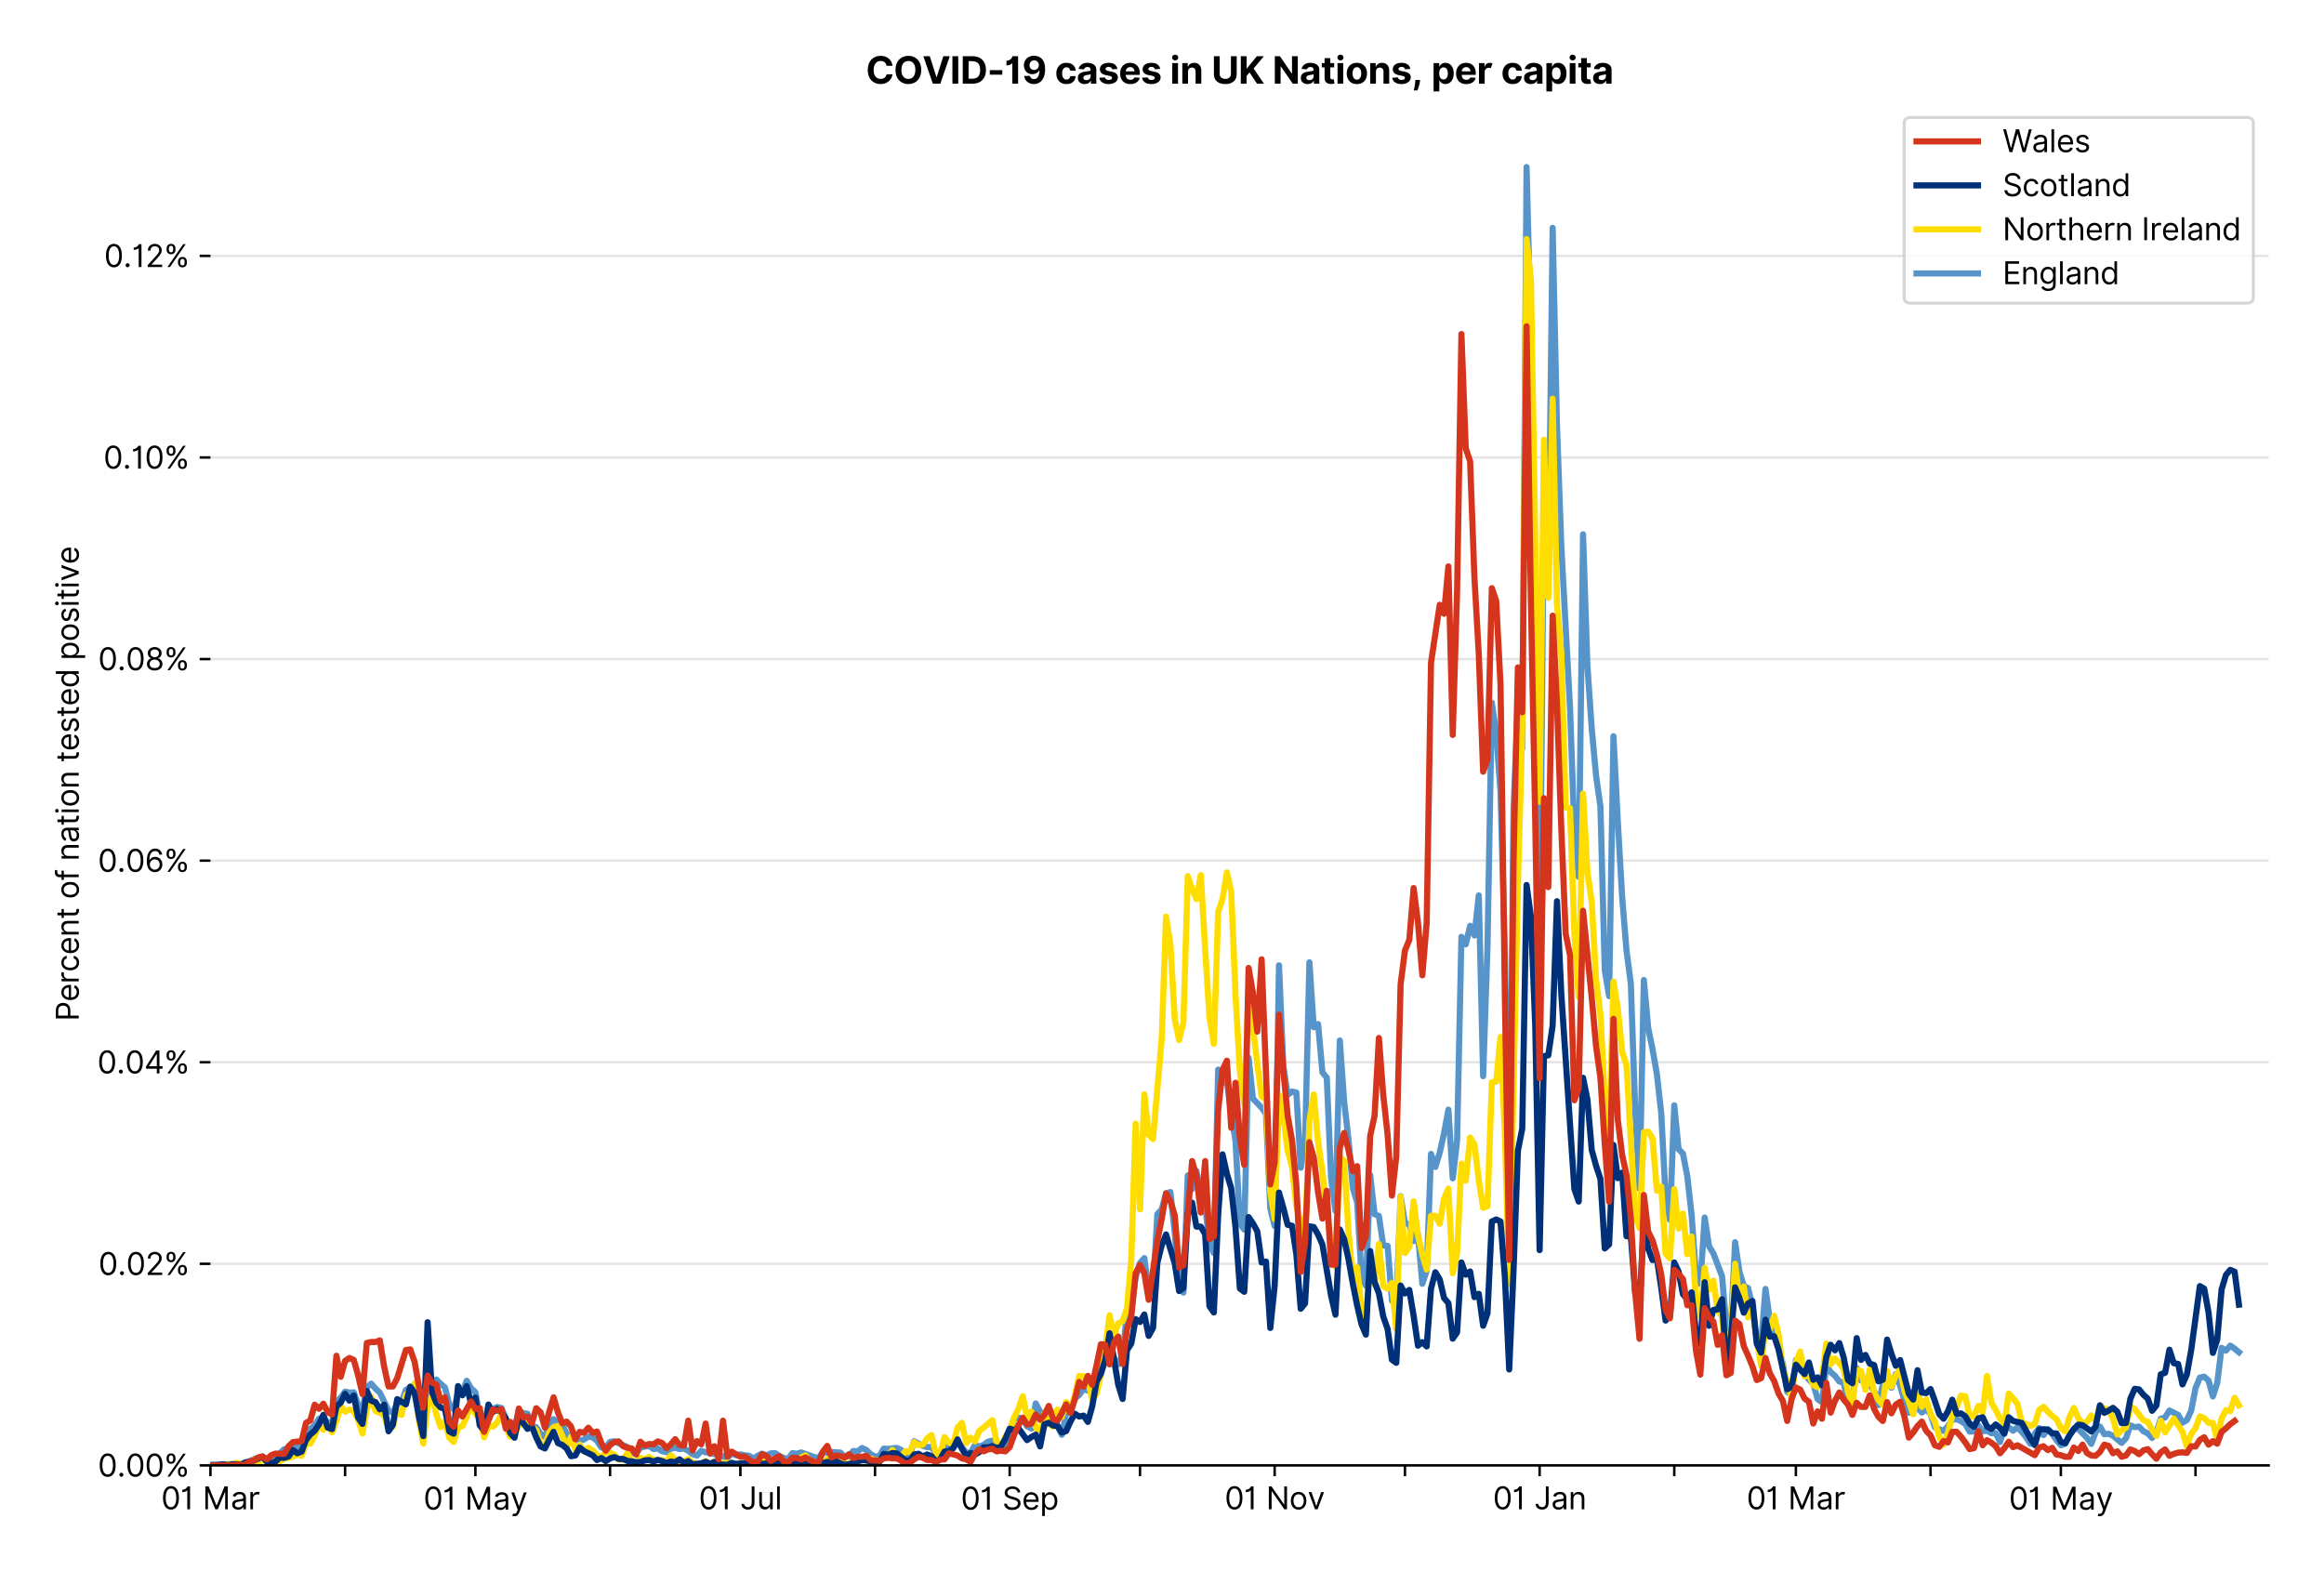 <?xml version="1.0" encoding="utf-8" standalone="no"?>
<!DOCTYPE svg PUBLIC "-//W3C//DTD SVG 1.1//EN"
  "http://www.w3.org/Graphics/SVG/1.1/DTD/svg11.dtd">
<svg version="1.1" viewBox="0 0 756.061 511.234" xmlns="http://www.w3.org/2000/svg" xmlns:xlink="http://www.w3.org/1999/xlink">
 <defs>
  <style type="text/css">*{stroke-linecap:butt;stroke-linejoin:round;}</style>
 </defs>
 <g id="figure_1">
  <g id="patch_1">
   <path d="M 0 511.234 
L 756.061 511.234 
L 756.061 0 
L 0 0 
z
" style="fill:#ffffff;"/>
  </g>
  <g id="axes_1">
   <g id="patch_2">
    <path d="M 68.461 476.745 
L 738.061 476.745 
L 738.061 33.225 
L 68.461 33.225 
z
" style="fill:#ffffff;"/>
   </g>
   <g id="matplotlib.axis_1">
    <g id="xtick_1">
     <g id="line2d_1">
      <defs>
       <path d="M 0 0 
L 0 3.5 
" id="mcfbac86e55" style="stroke:#000000;stroke-width:0.8;"/>
      </defs>
      <g>
       <use style="stroke:#000000;stroke-width:0.8;" x="68.461" xlink:href="#mcfbac86e55" y="476.745"/>
      </g>
     </g>
     <g id="text_1">
      <!-- 01 Mar -->
      <g transform="translate(52.424 491.018)scale(0.1 -0.1)">
       <defs>
        <path d="M 2000 -64 
Q 1230 -64 806 561 
Q 382 1186 382 2327 
Q 382 3459 809 4088 
Q 1236 4718 2000 4718 
Q 2764 4718 3191 4088 
Q 3618 3459 3618 2327 
Q 3618 1186 3194 561 
Q 2771 -64 2000 -64 
z
M 2000 436 
Q 2509 436 2791 927 
Q 3073 1418 3073 2327 
Q 3073 3234 2789 3730 
Q 2505 4227 2000 4227 
Q 1496 4227 1211 3730 
Q 927 3234 927 2327 
Q 927 1418 1210 927 
Q 1493 436 2000 436 
z
" id="Inter-Regular-30" transform="scale(0.016)"/>
        <path d="M 1973 4655 
L 1973 0 
L 1409 0 
L 1409 3836 
L 1373 3836 
Q 1341 3773 1209 3692 
Q 1077 3611 868 3551 
Q 659 3491 391 3491 
L 391 3964 
Q 661 3964 859 4061 
Q 1057 4159 1190 4291 
Q 1323 4423 1392 4529 
Q 1461 4636 1473 4655 
L 1973 4655 
z
" id="Inter-Regular-31" transform="scale(0.016)"/>
        <path id="Inter-Regular-20" transform="scale(0.016)"/>
        <path d="M 564 4655 
L 1236 4655 
L 2818 791 
L 2873 791 
L 4455 4655 
L 5127 4655 
L 5127 0 
L 4600 0 
L 4600 3536 
L 4555 3536 
L 3100 0 
L 2591 0 
L 1136 3536 
L 1091 3536 
L 1091 0 
L 564 0 
L 564 4655 
z
" id="Inter-Regular-4d" transform="scale(0.016)"/>
        <path d="M 1518 -82 
Q 1186 -82 916 44 
Q 646 170 486 410 
Q 327 650 327 991 
Q 327 1291 445 1478 
Q 564 1666 761 1773 
Q 959 1880 1199 1933 
Q 1439 1986 1682 2018 
Q 2000 2059 2199 2080 
Q 2398 2102 2490 2154 
Q 2582 2207 2582 2336 
L 2582 2355 
Q 2582 2691 2399 2877 
Q 2216 3064 1846 3064 
Q 1461 3064 1243 2895 
Q 1025 2727 936 2536 
L 427 2718 
Q 564 3036 792 3214 
Q 1021 3393 1292 3464 
Q 1564 3536 1827 3536 
Q 1996 3536 2215 3496 
Q 2434 3457 2640 3334 
Q 2846 3211 2982 2963 
Q 3118 2716 3118 2300 
L 3118 0 
L 2582 0 
L 2582 473 
L 2555 473 
Q 2500 359 2373 229 
Q 2246 100 2034 9 
Q 1823 -82 1518 -82 
z
M 1600 400 
Q 1918 400 2137 525 
Q 2357 650 2469 847 
Q 2582 1045 2582 1264 
L 2582 1755 
Q 2548 1714 2433 1681 
Q 2318 1648 2169 1624 
Q 2021 1600 1881 1583 
Q 1741 1566 1655 1555 
Q 1446 1527 1265 1467 
Q 1084 1407 974 1287 
Q 864 1168 864 964 
Q 864 684 1072 542 
Q 1280 400 1600 400 
z
" id="Inter-Regular-61" transform="scale(0.016)"/>
        <path d="M 491 0 
L 491 3491 
L 1009 3491 
L 1009 2964 
L 1046 2964 
Q 1139 3223 1389 3384 
Q 1639 3545 1955 3545 
Q 2100 3545 2209 3511 
Q 2318 3477 2400 3418 
L 2218 2964 
Q 2161 2993 2085 3010 
Q 2009 3027 1909 3027 
Q 1527 3027 1277 2794 
Q 1027 2561 1027 2209 
L 1027 0 
L 491 0 
z
" id="Inter-Regular-72" transform="scale(0.016)"/>
       </defs>
       <use xlink:href="#Inter-Regular-30"/>
       <use x="62.5" xlink:href="#Inter-Regular-31"/>
       <use x="106.676" xlink:href="#Inter-Regular-20"/>
       <use x="134.801" xlink:href="#Inter-Regular-4d"/>
       <use x="225.994" xlink:href="#Inter-Regular-61"/>
       <use x="282.386" xlink:href="#Inter-Regular-72"/>
      </g>
     </g>
    </g>
    <g id="xtick_2">
     <g id="line2d_2">
      <g>
       <use style="stroke:#000000;stroke-width:0.8;" x="112.268" xlink:href="#mcfbac86e55" y="476.745"/>
      </g>
     </g>
    </g>
    <g id="xtick_3">
     <g id="line2d_3">
      <g>
       <use style="stroke:#000000;stroke-width:0.8;" x="154.662" xlink:href="#mcfbac86e55" y="476.745"/>
      </g>
     </g>
     <g id="text_2">
      <!-- 01 May -->
      <g transform="translate(137.759 491.117)scale(0.1 -0.1)">
       <defs>
        <path d="M 818 -1355 
Q 682 -1355 575 -1333 
Q 468 -1311 427 -1291 
L 564 -818 
Q 857 -893 1053 -814 
Q 1250 -736 1391 -345 
L 1509 -18 
L 218 3491 
L 800 3491 
L 1764 709 
L 1800 709 
L 2764 3491 
L 3346 3491 
L 1846 -564 
Q 1550 -1355 818 -1355 
z
" id="Inter-Regular-79" transform="scale(0.016)"/>
       </defs>
       <use xlink:href="#Inter-Regular-30"/>
       <use x="62.5" xlink:href="#Inter-Regular-31"/>
       <use x="106.676" xlink:href="#Inter-Regular-20"/>
       <use x="134.801" xlink:href="#Inter-Regular-4d"/>
       <use x="225.994" xlink:href="#Inter-Regular-61"/>
       <use x="282.386" xlink:href="#Inter-Regular-79"/>
      </g>
     </g>
    </g>
    <g id="xtick_4">
     <g id="line2d_4">
      <g>
       <use style="stroke:#000000;stroke-width:0.8;" x="198.469" xlink:href="#mcfbac86e55" y="476.745"/>
      </g>
     </g>
    </g>
    <g id="xtick_5">
     <g id="line2d_5">
      <g>
       <use style="stroke:#000000;stroke-width:0.8;" x="240.862" xlink:href="#mcfbac86e55" y="476.745"/>
      </g>
     </g>
     <g id="text_3">
      <!-- 01 Jul -->
      <g transform="translate(227.319 491.018)scale(0.1 -0.1)">
       <defs>
        <path d="M 2346 4655 
L 2909 4655 
L 2909 1327 
Q 2909 657 2549 296 
Q 2189 -64 1582 -64 
Q 1200 -64 902 76 
Q 605 216 434 475 
Q 264 734 264 1091 
L 818 1091 
Q 818 795 1034 615 
Q 1250 436 1582 436 
Q 1948 436 2147 664 
Q 2346 893 2346 1327 
L 2346 4655 
z
" id="Inter-Regular-4a" transform="scale(0.016)"/>
        <path d="M 2691 1427 
L 2691 3491 
L 3227 3491 
L 3227 0 
L 2691 0 
L 2691 591 
L 2655 591 
Q 2532 325 2273 140 
Q 2014 -45 1618 -45 
Q 1127 -45 809 280 
Q 491 605 491 1273 
L 491 3491 
L 1027 3491 
L 1027 1309 
Q 1027 927 1242 700 
Q 1457 473 1791 473 
Q 1991 473 2199 575 
Q 2407 677 2549 888 
Q 2691 1100 2691 1427 
z
" id="Inter-Regular-75" transform="scale(0.016)"/>
        <path d="M 1027 4655 
L 1027 0 
L 491 0 
L 491 4655 
L 1027 4655 
z
" id="Inter-Regular-6c" transform="scale(0.016)"/>
       </defs>
       <use xlink:href="#Inter-Regular-30"/>
       <use x="62.5" xlink:href="#Inter-Regular-31"/>
       <use x="106.676" xlink:href="#Inter-Regular-20"/>
       <use x="134.801" xlink:href="#Inter-Regular-4a"/>
       <use x="189.063" xlink:href="#Inter-Regular-75"/>
       <use x="247.159" xlink:href="#Inter-Regular-6c"/>
      </g>
     </g>
    </g>
    <g id="xtick_6">
     <g id="line2d_6">
      <g>
       <use style="stroke:#000000;stroke-width:0.8;" x="284.669" xlink:href="#mcfbac86e55" y="476.745"/>
      </g>
     </g>
    </g>
    <g id="xtick_7">
     <g id="line2d_7">
      <g>
       <use style="stroke:#000000;stroke-width:0.8;" x="328.476" xlink:href="#mcfbac86e55" y="476.745"/>
      </g>
     </g>
     <g id="text_4">
      <!-- 01 Sep -->
      <g transform="translate(312.589 491.117)scale(0.1 -0.1)">
       <defs>
        <path d="M 3109 3491 
Q 3068 3836 2777 4027 
Q 2486 4218 2064 4218 
Q 1600 4218 1318 3999 
Q 1036 3780 1036 3445 
Q 1036 3195 1189 3042 
Q 1343 2889 1553 2803 
Q 1764 2718 1936 2673 
L 2409 2545 
Q 2591 2498 2815 2414 
Q 3039 2330 3244 2185 
Q 3450 2041 3584 1816 
Q 3718 1591 3718 1264 
Q 3718 886 3521 581 
Q 3325 277 2949 97 
Q 2573 -82 2036 -82 
Q 1286 -82 845 272 
Q 405 627 364 1200 
L 946 1200 
Q 968 936 1124 764 
Q 1280 593 1519 510 
Q 1759 427 2036 427 
Q 2359 427 2616 533 
Q 2873 639 3023 828 
Q 3173 1018 3173 1273 
Q 3173 1505 3043 1650 
Q 2914 1795 2702 1886 
Q 2491 1977 2246 2045 
L 1673 2209 
Q 1127 2366 809 2657 
Q 491 2948 491 3418 
Q 491 3809 703 4101 
Q 916 4393 1276 4555 
Q 1636 4718 2082 4718 
Q 2532 4718 2882 4558 
Q 3232 4398 3437 4120 
Q 3643 3843 3655 3491 
L 3109 3491 
z
" id="Inter-Regular-53" transform="scale(0.016)"/>
        <path d="M 1955 -73 
Q 1450 -73 1085 151 
Q 721 375 524 778 
Q 327 1182 327 1718 
Q 327 2255 524 2665 
Q 721 3075 1074 3305 
Q 1427 3536 1900 3536 
Q 2173 3536 2439 3445 
Q 2705 3355 2923 3151 
Q 3141 2948 3270 2614 
Q 3400 2280 3400 1791 
L 3400 1564 
L 866 1564 
Q 884 1005 1183 707 
Q 1482 409 1955 409 
Q 2271 409 2498 545 
Q 2725 682 2827 955 
L 3346 809 
Q 3223 414 2854 170 
Q 2486 -73 1955 -73 
z
M 866 2027 
L 2855 2027 
Q 2855 2470 2595 2762 
Q 2336 3055 1900 3055 
Q 1593 3055 1368 2911 
Q 1143 2768 1013 2533 
Q 884 2298 866 2027 
z
" id="Inter-Regular-65" transform="scale(0.016)"/>
        <path d="M 491 -1309 
L 491 3491 
L 1009 3491 
L 1009 2936 
L 1073 2936 
Q 1132 3027 1237 3169 
Q 1343 3311 1542 3423 
Q 1741 3536 2082 3536 
Q 2523 3536 2859 3315 
Q 3196 3095 3384 2690 
Q 3573 2286 3573 1736 
Q 3573 1182 3384 776 
Q 3196 370 2861 148 
Q 2527 -73 2091 -73 
Q 1755 -73 1552 39 
Q 1350 152 1241 296 
Q 1132 441 1073 536 
L 1027 536 
L 1027 -1309 
L 491 -1309 
z
M 1018 1745 
Q 1018 1152 1276 780 
Q 1534 409 2018 409 
Q 2355 409 2581 587 
Q 2807 766 2921 1069 
Q 3036 1373 3036 1745 
Q 3036 2114 2923 2410 
Q 2811 2707 2585 2881 
Q 2359 3055 2018 3055 
Q 1527 3055 1272 2693 
Q 1018 2332 1018 1745 
z
" id="Inter-Regular-70" transform="scale(0.016)"/>
       </defs>
       <use xlink:href="#Inter-Regular-30"/>
       <use x="62.5" xlink:href="#Inter-Regular-31"/>
       <use x="106.676" xlink:href="#Inter-Regular-20"/>
       <use x="134.801" xlink:href="#Inter-Regular-53"/>
       <use x="198.58" xlink:href="#Inter-Regular-65"/>
       <use x="256.818" xlink:href="#Inter-Regular-70"/>
      </g>
     </g>
    </g>
    <g id="xtick_8">
     <g id="line2d_8">
      <g>
       <use style="stroke:#000000;stroke-width:0.8;" x="370.87" xlink:href="#mcfbac86e55" y="476.745"/>
      </g>
     </g>
    </g>
    <g id="xtick_9">
     <g id="line2d_9">
      <g>
       <use style="stroke:#000000;stroke-width:0.8;" x="414.677" xlink:href="#mcfbac86e55" y="476.745"/>
      </g>
     </g>
     <g id="text_5">
      <!-- 01 Nov -->
      <g transform="translate(398.406 491.018)scale(0.1 -0.1)">
       <defs>
        <path d="M 4255 4655 
L 4255 0 
L 3709 0 
L 1173 3655 
L 1127 3655 
L 1127 0 
L 564 0 
L 564 4655 
L 1109 4655 
L 3655 991 
L 3700 991 
L 3700 4655 
L 4255 4655 
z
" id="Inter-Regular-4e" transform="scale(0.016)"/>
        <path d="M 1909 -73 
Q 1436 -73 1080 152 
Q 725 377 526 781 
Q 327 1186 327 1727 
Q 327 2273 526 2679 
Q 725 3086 1080 3311 
Q 1436 3536 1909 3536 
Q 2382 3536 2737 3311 
Q 3093 3086 3292 2679 
Q 3491 2273 3491 1727 
Q 3491 1186 3292 781 
Q 3093 377 2737 152 
Q 2382 -73 1909 -73 
z
M 1909 409 
Q 2268 409 2500 593 
Q 2732 777 2843 1077 
Q 2955 1377 2955 1727 
Q 2955 2077 2843 2379 
Q 2732 2682 2500 2868 
Q 2268 3055 1909 3055 
Q 1550 3055 1318 2868 
Q 1086 2682 975 2379 
Q 864 2077 864 1727 
Q 864 1377 975 1077 
Q 1086 777 1318 593 
Q 1550 409 1909 409 
z
" id="Inter-Regular-6f" transform="scale(0.016)"/>
        <path d="M 3346 3491 
L 2055 0 
L 1509 0 
L 218 3491 
L 800 3491 
L 1764 709 
L 1800 709 
L 2764 3491 
L 3346 3491 
z
" id="Inter-Regular-76" transform="scale(0.016)"/>
       </defs>
       <use xlink:href="#Inter-Regular-30"/>
       <use x="62.5" xlink:href="#Inter-Regular-31"/>
       <use x="106.676" xlink:href="#Inter-Regular-20"/>
       <use x="134.801" xlink:href="#Inter-Regular-4e"/>
       <use x="210.085" xlink:href="#Inter-Regular-6f"/>
       <use x="269.744" xlink:href="#Inter-Regular-76"/>
      </g>
     </g>
    </g>
    <g id="xtick_10">
     <g id="line2d_10">
      <g>
       <use style="stroke:#000000;stroke-width:0.8;" x="457.071" xlink:href="#mcfbac86e55" y="476.745"/>
      </g>
     </g>
    </g>
    <g id="xtick_11">
     <g id="line2d_11">
      <g>
       <use style="stroke:#000000;stroke-width:0.8;" x="500.878" xlink:href="#mcfbac86e55" y="476.745"/>
      </g>
     </g>
     <g id="text_6">
      <!-- 01 Jan -->
      <g transform="translate(485.679 491.018)scale(0.1 -0.1)">
       <defs>
        <path d="M 1027 2100 
L 1027 0 
L 491 0 
L 491 3491 
L 1009 3491 
L 1009 2945 
L 1055 2945 
Q 1177 3211 1427 3373 
Q 1677 3536 2073 3536 
Q 2602 3536 2928 3211 
Q 3255 2886 3255 2218 
L 3255 0 
L 2718 0 
L 2718 2182 
Q 2718 2593 2504 2824 
Q 2291 3055 1918 3055 
Q 1534 3055 1280 2806 
Q 1027 2557 1027 2100 
z
" id="Inter-Regular-6e" transform="scale(0.016)"/>
       </defs>
       <use xlink:href="#Inter-Regular-30"/>
       <use x="62.5" xlink:href="#Inter-Regular-31"/>
       <use x="106.676" xlink:href="#Inter-Regular-20"/>
       <use x="134.801" xlink:href="#Inter-Regular-4a"/>
       <use x="189.063" xlink:href="#Inter-Regular-61"/>
       <use x="245.455" xlink:href="#Inter-Regular-6e"/>
      </g>
     </g>
    </g>
    <g id="xtick_12">
     <g id="line2d_12">
      <g>
       <use style="stroke:#000000;stroke-width:0.8;" x="544.685" xlink:href="#mcfbac86e55" y="476.745"/>
      </g>
     </g>
    </g>
    <g id="xtick_13">
     <g id="line2d_13">
      <g>
       <use style="stroke:#000000;stroke-width:0.8;" x="584.252" xlink:href="#mcfbac86e55" y="476.745"/>
      </g>
     </g>
     <g id="text_7">
      <!-- 01 Mar -->
      <g transform="translate(568.216 491.018)scale(0.1 -0.1)">
       <use xlink:href="#Inter-Regular-30"/>
       <use x="62.5" xlink:href="#Inter-Regular-31"/>
       <use x="106.676" xlink:href="#Inter-Regular-20"/>
       <use x="134.801" xlink:href="#Inter-Regular-4d"/>
       <use x="225.994" xlink:href="#Inter-Regular-61"/>
       <use x="282.386" xlink:href="#Inter-Regular-72"/>
      </g>
     </g>
    </g>
    <g id="xtick_14">
     <g id="line2d_14">
      <g>
       <use style="stroke:#000000;stroke-width:0.8;" x="628.059" xlink:href="#mcfbac86e55" y="476.745"/>
      </g>
     </g>
    </g>
    <g id="xtick_15">
     <g id="line2d_15">
      <g>
       <use style="stroke:#000000;stroke-width:0.8;" x="670.453" xlink:href="#mcfbac86e55" y="476.745"/>
      </g>
     </g>
     <g id="text_8">
      <!-- 01 May -->
      <g transform="translate(653.55 491.117)scale(0.1 -0.1)">
       <use xlink:href="#Inter-Regular-30"/>
       <use x="62.5" xlink:href="#Inter-Regular-31"/>
       <use x="106.676" xlink:href="#Inter-Regular-20"/>
       <use x="134.801" xlink:href="#Inter-Regular-4d"/>
       <use x="225.994" xlink:href="#Inter-Regular-61"/>
       <use x="282.386" xlink:href="#Inter-Regular-79"/>
      </g>
     </g>
    </g>
    <g id="xtick_16">
     <g id="line2d_16">
      <g>
       <use style="stroke:#000000;stroke-width:0.8;" x="714.26" xlink:href="#mcfbac86e55" y="476.745"/>
      </g>
     </g>
    </g>
   </g>
   <g id="matplotlib.axis_2">
    <g id="ytick_1">
     <g id="line2d_17">
      <path clip-path="url(#p6f79832214)" d="M 68.461 476.745 
L 738.061 476.745 
" style="fill:none;stroke:#e5e5e5;stroke-linecap:square;stroke-width:0.8;"/>
     </g>
     <g id="line2d_18">
      <defs>
       <path d="M 0 0 
L -3.5 0 
" id="md2db0836a6" style="stroke:#000000;stroke-width:0.8;"/>
      </defs>
      <g>
       <use style="stroke:#000000;stroke-width:0.8;" x="68.461" xlink:href="#md2db0836a6" y="476.745"/>
      </g>
     </g>
     <g id="text_9">
      <!-- 0.00% -->
      <g transform="translate(31.83 480.382)scale(0.1 -0.1)">
       <defs>
        <path d="M 882 -36 
Q 714 -36 593 84 
Q 473 205 473 373 
Q 473 541 593 661 
Q 714 782 882 782 
Q 1050 782 1170 661 
Q 1291 541 1291 373 
Q 1291 205 1170 84 
Q 1050 -36 882 -36 
z
" id="Inter-Regular-2e" transform="scale(0.016)"/>
        <path d="M 2855 873 
L 2855 1118 
Q 2855 1373 2960 1585 
Q 3066 1798 3269 1926 
Q 3473 2055 3764 2055 
Q 4059 2055 4259 1926 
Q 4459 1798 4561 1585 
Q 4664 1373 4664 1118 
L 4664 873 
Q 4664 618 4560 405 
Q 4457 193 4256 64 
Q 4055 -64 3764 -64 
Q 3468 -64 3266 64 
Q 3064 193 2959 405 
Q 2855 618 2855 873 
z
M 536 3536 
L 536 3782 
Q 536 4036 642 4248 
Q 748 4461 951 4589 
Q 1155 4718 1446 4718 
Q 1741 4718 1941 4589 
Q 2141 4461 2243 4248 
Q 2346 4036 2346 3782 
L 2346 3536 
Q 2346 3282 2242 3069 
Q 2139 2857 1937 2728 
Q 1736 2600 1446 2600 
Q 1150 2600 948 2728 
Q 746 2857 641 3069 
Q 536 3282 536 3536 
z
M 709 0 
L 3909 4655 
L 4427 4655 
L 1227 0 
L 709 0 
z
M 3318 1118 
L 3318 873 
Q 3318 661 3418 494 
Q 3518 327 3764 327 
Q 4002 327 4101 494 
Q 4200 661 4200 873 
L 4200 1118 
Q 4200 1330 4104 1497 
Q 4009 1664 3764 1664 
Q 3525 1664 3421 1497 
Q 3318 1330 3318 1118 
z
M 1000 3782 
L 1000 3536 
Q 1000 3325 1100 3158 
Q 1200 2991 1446 2991 
Q 1684 2991 1783 3158 
Q 1882 3325 1882 3536 
L 1882 3782 
Q 1882 3993 1786 4160 
Q 1691 4327 1446 4327 
Q 1207 4327 1103 4160 
Q 1000 3993 1000 3782 
z
" id="Inter-Regular-25" transform="scale(0.016)"/>
       </defs>
       <use xlink:href="#Inter-Regular-30"/>
       <use x="62.5" xlink:href="#Inter-Regular-2e"/>
       <use x="90.057" xlink:href="#Inter-Regular-30"/>
       <use x="152.557" xlink:href="#Inter-Regular-30"/>
       <use x="215.057" xlink:href="#Inter-Regular-25"/>
      </g>
     </g>
    </g>
    <g id="ytick_2">
     <g id="line2d_19">
      <path clip-path="url(#p6f79832214)" d="M 68.461 411.162 
L 738.061 411.162 
" style="fill:none;stroke:#e5e5e5;stroke-linecap:square;stroke-width:0.8;"/>
     </g>
     <g id="line2d_20">
      <g>
       <use style="stroke:#000000;stroke-width:0.8;" x="68.461" xlink:href="#md2db0836a6" y="411.162"/>
      </g>
     </g>
     <g id="text_10">
      <!-- 0.02% -->
      <g transform="translate(32.028 414.798)scale(0.1 -0.1)">
       <defs>
        <path d="M 482 0 
L 482 409 
L 2018 2091 
Q 2289 2386 2464 2605 
Q 2639 2825 2724 3019 
Q 2809 3214 2809 3427 
Q 2809 3795 2553 4011 
Q 2298 4227 1918 4227 
Q 1514 4227 1275 3985 
Q 1036 3743 1036 3345 
L 500 3345 
Q 500 3755 688 4064 
Q 877 4373 1203 4545 
Q 1530 4718 1936 4718 
Q 2346 4718 2661 4545 
Q 2977 4373 3156 4079 
Q 3336 3786 3336 3427 
Q 3336 3170 3244 2926 
Q 3152 2682 2926 2383 
Q 2700 2084 2300 1655 
L 1255 536 
L 1255 500 
L 3418 500 
L 3418 0 
L 482 0 
z
" id="Inter-Regular-32" transform="scale(0.016)"/>
       </defs>
       <use xlink:href="#Inter-Regular-30"/>
       <use x="62.5" xlink:href="#Inter-Regular-2e"/>
       <use x="90.057" xlink:href="#Inter-Regular-30"/>
       <use x="152.557" xlink:href="#Inter-Regular-32"/>
       <use x="213.068" xlink:href="#Inter-Regular-25"/>
      </g>
     </g>
    </g>
    <g id="ytick_3">
     <g id="line2d_21">
      <path clip-path="url(#p6f79832214)" d="M 68.461 345.578 
L 738.061 345.578 
" style="fill:none;stroke:#e5e5e5;stroke-linecap:square;stroke-width:0.8;"/>
     </g>
     <g id="line2d_22">
      <g>
       <use style="stroke:#000000;stroke-width:0.8;" x="68.461" xlink:href="#md2db0836a6" y="345.578"/>
      </g>
     </g>
     <g id="text_11">
      <!-- 0.04% -->
      <g transform="translate(31.659 349.215)scale(0.1 -0.1)">
       <defs>
        <path d="M 373 955 
L 373 1418 
L 2418 4655 
L 3100 4655 
L 3100 1455 
L 3736 1455 
L 3736 955 
L 3100 955 
L 3100 0 
L 2564 0 
L 2564 955 
L 373 955 
z
M 2564 1455 
L 2564 3936 
L 2527 3936 
L 982 1491 
L 982 1455 
L 2564 1455 
z
" id="Inter-Regular-34" transform="scale(0.016)"/>
       </defs>
       <use xlink:href="#Inter-Regular-30"/>
       <use x="62.5" xlink:href="#Inter-Regular-2e"/>
       <use x="90.057" xlink:href="#Inter-Regular-30"/>
       <use x="152.557" xlink:href="#Inter-Regular-34"/>
       <use x="216.761" xlink:href="#Inter-Regular-25"/>
      </g>
     </g>
    </g>
    <g id="ytick_4">
     <g id="line2d_23">
      <path clip-path="url(#p6f79832214)" d="M 68.461 279.995 
L 738.061 279.995 
" style="fill:none;stroke:#e5e5e5;stroke-linecap:square;stroke-width:0.8;"/>
     </g>
     <g id="line2d_24">
      <g>
       <use style="stroke:#000000;stroke-width:0.8;" x="68.461" xlink:href="#md2db0836a6" y="279.995"/>
      </g>
     </g>
     <g id="text_12">
      <!-- 0.06% -->
      <g transform="translate(31.844 283.632)scale(0.1 -0.1)">
       <defs>
        <path d="M 2027 -64 
Q 1741 -59 1454 45 
Q 1168 150 932 399 
Q 696 648 552 1074 
Q 409 1500 409 2145 
Q 409 3386 861 4056 
Q 1314 4727 2100 4727 
Q 2686 4727 3073 4384 
Q 3461 4041 3546 3491 
L 2991 3491 
Q 2914 3811 2691 4019 
Q 2468 4227 2100 4227 
Q 1559 4227 1249 3755 
Q 939 3284 936 2427 
L 973 2427 
Q 1164 2716 1461 2880 
Q 1759 3045 2118 3045 
Q 2518 3045 2850 2846 
Q 3182 2648 3382 2299 
Q 3582 1950 3582 1500 
Q 3582 1068 3389 710 
Q 3196 352 2847 142 
Q 2498 -68 2027 -64 
z
M 2027 436 
Q 2314 436 2542 579 
Q 2771 723 2903 964 
Q 3036 1205 3036 1500 
Q 3036 1789 2908 2026 
Q 2780 2264 2556 2404 
Q 2332 2545 2046 2545 
Q 1757 2545 1525 2397 
Q 1293 2250 1157 2010 
Q 1021 1770 1018 1491 
Q 1018 1214 1149 973 
Q 1280 732 1508 584 
Q 1736 436 2027 436 
z
" id="Inter-Regular-36" transform="scale(0.016)"/>
       </defs>
       <use xlink:href="#Inter-Regular-30"/>
       <use x="62.5" xlink:href="#Inter-Regular-2e"/>
       <use x="90.057" xlink:href="#Inter-Regular-30"/>
       <use x="152.557" xlink:href="#Inter-Regular-36"/>
       <use x="214.915" xlink:href="#Inter-Regular-25"/>
      </g>
     </g>
    </g>
    <g id="ytick_5">
     <g id="line2d_25">
      <path clip-path="url(#p6f79832214)" d="M 68.461 214.412 
L 738.061 214.412 
" style="fill:none;stroke:#e5e5e5;stroke-linecap:square;stroke-width:0.8;"/>
     </g>
     <g id="line2d_26">
      <g>
       <use style="stroke:#000000;stroke-width:0.8;" x="68.461" xlink:href="#md2db0836a6" y="214.412"/>
      </g>
     </g>
     <g id="text_13">
      <!-- 0.08% -->
      <g transform="translate(31.914 218.048)scale(0.1 -0.1)">
       <defs>
        <path d="M 1973 -64 
Q 1505 -64 1147 103 
Q 789 270 589 564 
Q 389 859 391 1236 
Q 389 1532 507 1783 
Q 625 2034 830 2203 
Q 1036 2373 1291 2418 
L 1291 2445 
Q 957 2532 759 2821 
Q 561 3111 564 3482 
Q 561 3836 743 4115 
Q 925 4395 1244 4556 
Q 1564 4718 1973 4718 
Q 2377 4718 2695 4556 
Q 3014 4395 3197 4115 
Q 3380 3836 3382 3482 
Q 3380 3111 3181 2821 
Q 2982 2532 2655 2445 
L 2655 2418 
Q 2907 2373 3109 2203 
Q 3311 2034 3431 1783 
Q 3552 1532 3555 1236 
Q 3552 859 3351 564 
Q 3150 270 2794 103 
Q 2439 -64 1973 -64 
z
M 1973 436 
Q 2446 436 2722 662 
Q 2998 889 3000 1264 
Q 2998 1527 2864 1729 
Q 2730 1932 2499 2048 
Q 2268 2164 1973 2164 
Q 1675 2164 1442 2048 
Q 1209 1932 1076 1729 
Q 943 1527 946 1264 
Q 943 889 1218 662 
Q 1493 436 1973 436 
z
M 1973 2645 
Q 2348 2645 2591 2864 
Q 2834 3084 2836 3445 
Q 2834 3800 2596 4013 
Q 2359 4227 1973 4227 
Q 1582 4227 1344 4013 
Q 1107 3800 1109 3445 
Q 1107 3084 1349 2864 
Q 1591 2645 1973 2645 
z
" id="Inter-Regular-38" transform="scale(0.016)"/>
       </defs>
       <use xlink:href="#Inter-Regular-30"/>
       <use x="62.5" xlink:href="#Inter-Regular-2e"/>
       <use x="90.057" xlink:href="#Inter-Regular-30"/>
       <use x="152.557" xlink:href="#Inter-Regular-38"/>
       <use x="214.205" xlink:href="#Inter-Regular-25"/>
      </g>
     </g>
    </g>
    <g id="ytick_6">
     <g id="line2d_27">
      <path clip-path="url(#p6f79832214)" d="M 68.461 148.828 
L 738.061 148.828 
" style="fill:none;stroke:#e5e5e5;stroke-linecap:square;stroke-width:0.8;"/>
     </g>
     <g id="line2d_28">
      <g>
       <use style="stroke:#000000;stroke-width:0.8;" x="68.461" xlink:href="#md2db0836a6" y="148.828"/>
      </g>
     </g>
     <g id="text_14">
      <!-- 0.10% -->
      <g transform="translate(33.663 152.465)scale(0.1 -0.1)">
       <use xlink:href="#Inter-Regular-30"/>
       <use x="62.5" xlink:href="#Inter-Regular-2e"/>
       <use x="90.057" xlink:href="#Inter-Regular-31"/>
       <use x="134.233" xlink:href="#Inter-Regular-30"/>
       <use x="196.733" xlink:href="#Inter-Regular-25"/>
      </g>
     </g>
    </g>
    <g id="ytick_7">
     <g id="line2d_29">
      <path clip-path="url(#p6f79832214)" d="M 68.461 83.245 
L 738.061 83.245 
" style="fill:none;stroke:#e5e5e5;stroke-linecap:square;stroke-width:0.8;"/>
     </g>
     <g id="line2d_30">
      <g>
       <use style="stroke:#000000;stroke-width:0.8;" x="68.461" xlink:href="#md2db0836a6" y="83.245"/>
      </g>
     </g>
     <g id="text_15">
      <!-- 0.12% -->
      <g transform="translate(33.861 86.881)scale(0.1 -0.1)">
       <use xlink:href="#Inter-Regular-30"/>
       <use x="62.5" xlink:href="#Inter-Regular-2e"/>
       <use x="90.057" xlink:href="#Inter-Regular-31"/>
       <use x="134.233" xlink:href="#Inter-Regular-32"/>
       <use x="194.744" xlink:href="#Inter-Regular-25"/>
      </g>
     </g>
    </g>
    <g id="text_16">
     <!-- Percent of nation tested positive -->
     <g transform="translate(25.614 332.215)rotate(-90)scale(0.1 -0.1)">
      <defs>
       <path d="M 564 0 
L 564 4655 
L 2136 4655 
Q 2684 4655 3033 4458 
Q 3382 4261 3550 3927 
Q 3718 3593 3718 3182 
Q 3718 2770 3551 2434 
Q 3384 2098 3036 1899 
Q 2689 1700 2146 1700 
L 1127 1700 
L 1127 0 
L 564 0 
z
M 1127 2200 
L 2127 2200 
Q 2689 2200 2926 2482 
Q 3164 2764 3164 3182 
Q 3164 3602 2925 3878 
Q 2686 4155 2118 4155 
L 1127 4155 
L 1127 2200 
z
" id="Inter-Regular-50" transform="scale(0.016)"/>
       <path d="M 1909 -73 
Q 1418 -73 1063 159 
Q 709 391 518 798 
Q 327 1205 327 1727 
Q 327 2259 524 2667 
Q 721 3075 1074 3305 
Q 1427 3536 1900 3536 
Q 2268 3536 2563 3400 
Q 2859 3264 3047 3018 
Q 3236 2773 3282 2445 
L 2746 2445 
Q 2684 2684 2474 2869 
Q 2264 3055 1909 3055 
Q 1439 3055 1151 2697 
Q 864 2339 864 1745 
Q 864 1139 1148 774 
Q 1432 409 1909 409 
Q 2223 409 2447 570 
Q 2671 732 2746 1018 
L 3282 1018 
Q 3236 709 3058 462 
Q 2880 216 2588 71 
Q 2296 -73 1909 -73 
z
" id="Inter-Regular-63" transform="scale(0.016)"/>
       <path d="M 2009 3491 
L 2009 3036 
L 1264 3036 
L 1264 1000 
Q 1264 773 1331 660 
Q 1398 548 1503 510 
Q 1609 473 1727 473 
Q 1816 473 1873 483 
Q 1930 493 1964 500 
L 2073 18 
Q 2018 -2 1920 -23 
Q 1823 -45 1673 -45 
Q 1446 -45 1228 52 
Q 1011 150 869 350 
Q 727 550 727 855 
L 727 3036 
L 200 3036 
L 200 3491 
L 727 3491 
L 727 4327 
L 1264 4327 
L 1264 3491 
L 2009 3491 
z
" id="Inter-Regular-74" transform="scale(0.016)"/>
       <path d="M 2046 3491 
L 2046 3036 
L 1264 3036 
L 1264 0 
L 727 0 
L 727 3036 
L 164 3036 
L 164 3491 
L 727 3491 
L 727 3973 
Q 727 4273 868 4473 
Q 1009 4673 1234 4773 
Q 1459 4873 1709 4873 
Q 1907 4873 2032 4841 
Q 2157 4809 2218 4782 
L 2064 4318 
Q 2023 4332 1951 4352 
Q 1880 4373 1764 4373 
Q 1498 4373 1381 4239 
Q 1264 4105 1264 3845 
L 1264 3491 
L 2046 3491 
z
" id="Inter-Regular-66" transform="scale(0.016)"/>
       <path d="M 491 0 
L 491 3491 
L 1027 3491 
L 1027 0 
L 491 0 
z
M 764 4073 
Q 607 4073 494 4179 
Q 382 4286 382 4436 
Q 382 4586 494 4693 
Q 607 4800 764 4800 
Q 921 4800 1033 4693 
Q 1146 4586 1146 4436 
Q 1146 4286 1033 4179 
Q 921 4073 764 4073 
z
" id="Inter-Regular-69" transform="scale(0.016)"/>
       <path d="M 2964 2709 
L 2482 2573 
Q 2411 2755 2245 2914 
Q 2080 3073 1727 3073 
Q 1407 3073 1194 2926 
Q 982 2780 982 2555 
Q 982 2355 1127 2239 
Q 1273 2123 1582 2045 
L 2100 1918 
Q 3027 1691 3027 973 
Q 3027 673 2855 436 
Q 2684 200 2377 63 
Q 2071 -73 1664 -73 
Q 1130 -73 780 159 
Q 430 391 336 836 
L 846 964 
Q 989 400 1655 400 
Q 2030 400 2251 560 
Q 2473 720 2473 945 
Q 2473 1316 1955 1436 
L 1373 1573 
Q 893 1686 669 1926 
Q 446 2166 446 2527 
Q 446 2823 613 3050 
Q 780 3277 1069 3406 
Q 1359 3536 1727 3536 
Q 2246 3536 2542 3309 
Q 2839 3082 2964 2709 
z
" id="Inter-Regular-73" transform="scale(0.016)"/>
       <path d="M 1809 -73 
Q 1373 -73 1039 148 
Q 705 370 516 776 
Q 327 1182 327 1736 
Q 327 2286 516 2690 
Q 705 3095 1041 3315 
Q 1377 3536 1818 3536 
Q 2159 3536 2358 3423 
Q 2557 3311 2662 3169 
Q 2768 3027 2827 2936 
L 2873 2936 
L 2873 4655 
L 3409 4655 
L 3409 0 
L 2891 0 
L 2891 536 
L 2827 536 
Q 2768 441 2659 296 
Q 2550 152 2348 39 
Q 2146 -73 1809 -73 
z
M 1882 409 
Q 2366 409 2624 780 
Q 2882 1152 2882 1745 
Q 2882 2332 2627 2693 
Q 2373 3055 1882 3055 
Q 1541 3055 1315 2881 
Q 1089 2707 976 2410 
Q 864 2114 864 1745 
Q 864 1373 978 1069 
Q 1093 766 1319 587 
Q 1546 409 1882 409 
z
" id="Inter-Regular-64" transform="scale(0.016)"/>
      </defs>
      <use xlink:href="#Inter-Regular-50"/>
      <use x="63.494" xlink:href="#Inter-Regular-65"/>
      <use x="121.733" xlink:href="#Inter-Regular-72"/>
      <use x="160.085" xlink:href="#Inter-Regular-63"/>
      <use x="215.909" xlink:href="#Inter-Regular-65"/>
      <use x="274.148" xlink:href="#Inter-Regular-6e"/>
      <use x="332.671" xlink:href="#Inter-Regular-74"/>
      <use x="369.034" xlink:href="#Inter-Regular-20"/>
      <use x="397.159" xlink:href="#Inter-Regular-6f"/>
      <use x="456.818" xlink:href="#Inter-Regular-66"/>
      <use x="492.898" xlink:href="#Inter-Regular-20"/>
      <use x="521.023" xlink:href="#Inter-Regular-6e"/>
      <use x="579.546" xlink:href="#Inter-Regular-61"/>
      <use x="635.938" xlink:href="#Inter-Regular-74"/>
      <use x="672.301" xlink:href="#Inter-Regular-69"/>
      <use x="696.023" xlink:href="#Inter-Regular-6f"/>
      <use x="755.682" xlink:href="#Inter-Regular-6e"/>
      <use x="814.205" xlink:href="#Inter-Regular-20"/>
      <use x="842.33" xlink:href="#Inter-Regular-74"/>
      <use x="878.693" xlink:href="#Inter-Regular-65"/>
      <use x="936.932" xlink:href="#Inter-Regular-73"/>
      <use x="989.205" xlink:href="#Inter-Regular-74"/>
      <use x="1025.568" xlink:href="#Inter-Regular-65"/>
      <use x="1083.807" xlink:href="#Inter-Regular-64"/>
      <use x="1145.881" xlink:href="#Inter-Regular-20"/>
      <use x="1174.006" xlink:href="#Inter-Regular-70"/>
      <use x="1234.943" xlink:href="#Inter-Regular-6f"/>
      <use x="1294.602" xlink:href="#Inter-Regular-73"/>
      <use x="1346.875" xlink:href="#Inter-Regular-69"/>
      <use x="1370.597" xlink:href="#Inter-Regular-74"/>
      <use x="1406.96" xlink:href="#Inter-Regular-69"/>
      <use x="1430.682" xlink:href="#Inter-Regular-76"/>
      <use x="1486.364" xlink:href="#Inter-Regular-65"/>
     </g>
    </g>
   </g>
   <g id="line2d_31">
    <path clip-path="url(#p6f79832214)" d="M 24.654 476.733 
L 35.959 476.745 
L 41.612 476.739 
L 62.808 476.722 
L 69.874 476.524 
L 72.7 476.46 
L 74.113 476.477 
L 75.527 476.32 
L 78.353 476.454 
L 79.766 476.017 
L 81.179 475.423 
L 82.592 474.688 
L 84.005 474.333 
L 85.418 474.461 
L 86.832 474.91 
L 88.245 474.438 
L 91.071 472.778 
L 92.484 471.455 
L 93.897 471.35 
L 95.31 470.401 
L 96.723 470.75 
L 98.137 469.719 
L 99.55 465.029 
L 100.963 464.948 
L 102.376 463.608 
L 103.789 461.54 
L 105.202 461.301 
L 106.615 462.944 
L 108.029 462.553 
L 109.442 456.261 
L 110.855 454.671 
L 112.268 452.749 
L 113.681 453.069 
L 115.094 452.976 
L 116.507 457.071 
L 117.92 458.836 
L 119.334 451.292 
L 120.747 450.144 
L 122.16 451.77 
L 123.573 453.081 
L 126.399 458.912 
L 127.812 459.605 
L 129.225 456.768 
L 130.639 456.127 
L 132.052 452.172 
L 133.465 451.409 
L 134.878 453.046 
L 136.291 452.836 
L 137.704 456.529 
L 139.117 455.306 
L 140.53 453.582 
L 141.944 448.799 
L 143.357 450.197 
L 144.77 451.42 
L 146.183 457.095 
L 147.596 458.493 
L 149.009 453.296 
L 150.422 452.813 
L 151.835 449.201 
L 153.249 451.659 
L 154.662 452.947 
L 156.075 460.765 
L 157.488 461.423 
L 158.901 460.182 
L 160.314 458.464 
L 161.727 457.741 
L 163.14 458.073 
L 164.554 461.476 
L 165.967 466.294 
L 167.38 465.088 
L 168.793 458.912 
L 170.206 459.745 
L 171.619 459.943 
L 173.032 463.876 
L 174.445 464.336 
L 175.859 466.457 
L 177.272 467.494 
L 178.685 463.899 
L 180.098 461.697 
L 181.511 463.101 
L 182.924 463.55 
L 185.75 469.16 
L 187.164 469.754 
L 188.577 468.729 
L 189.99 468.309 
L 191.403 467.371 
L 192.816 467.593 
L 194.229 468.758 
L 195.642 470.931 
L 197.056 471.001 
L 198.469 469.09 
L 199.882 468.892 
L 204.121 470.779 
L 205.534 472.521 
L 206.947 472.871 
L 208.361 470.966 
L 209.774 470.616 
L 211.187 470.453 
L 212.6 471.42 
L 214.013 471.257 
L 215.426 472.143 
L 216.839 472.416 
L 218.252 471.286 
L 219.666 470.966 
L 221.079 471.444 
L 222.492 471.251 
L 223.905 471.985 
L 225.318 473.086 
L 226.731 473.541 
L 228.144 471.997 
L 229.557 472.492 
L 230.971 472.504 
L 232.384 473.051 
L 233.797 473.005 
L 235.21 473.809 
L 236.623 474.356 
L 238.036 472.865 
L 239.449 473.407 
L 240.862 473.156 
L 242.276 473.459 
L 243.689 473.582 
L 245.102 474.49 
L 246.515 473.599 
L 247.928 472.923 
L 249.341 473.488 
L 250.754 472.83 
L 252.167 472.766 
L 253.581 473.71 
L 254.994 474.298 
L 256.407 474.683 
L 257.82 472.725 
L 259.233 472.964 
L 260.646 472.527 
L 264.886 474.024 
L 266.299 474.333 
L 267.712 472.358 
L 269.125 472.725 
L 270.538 472.393 
L 273.364 472.562 
L 274.778 473.873 
L 276.191 473.745 
L 277.604 472.044 
L 279.017 472.207 
L 280.43 471.082 
L 281.843 471.746 
L 283.256 473.098 
L 284.669 473.867 
L 286.083 473.762 
L 287.496 471.28 
L 288.909 471.385 
L 291.735 471.036 
L 293.148 471.7 
L 294.561 473.046 
L 295.974 473.512 
L 297.388 468.88 
L 298.801 469.69 
L 300.214 470.366 
L 301.627 470.803 
L 303.04 470.698 
L 304.453 472.999 
L 305.866 473.657 
L 307.279 470.127 
L 308.693 471.356 
L 311.519 469.649 
L 312.932 470.884 
L 314.345 472.574 
L 315.758 472.69 
L 317.171 470.156 
L 318.584 470.57 
L 319.998 470.115 
L 321.411 469.032 
L 322.824 468.688 
L 324.237 470.686 
L 325.65 471.059 
L 327.063 469.399 
L 329.889 461.511 
L 331.303 461.219 
L 332.716 461.65 
L 334.129 463.992 
L 335.542 464.761 
L 336.955 456.576 
L 338.368 459.273 
L 339.781 460.124 
L 341.194 458.691 
L 342.608 460.107 
L 344.021 463.893 
L 345.434 466.795 
L 346.847 459.879 
L 348.26 459.046 
L 349.673 454.933 
L 351.086 453.82 
L 352.5 451.851 
L 353.913 452.416 
L 355.326 449.806 
L 356.739 449.375 
L 358.152 445.53 
L 359.565 442.437 
L 360.978 440.095 
L 362.391 441.592 
L 363.805 443.829 
L 365.218 441.65 
L 366.631 426.76 
L 368.044 425.944 
L 369.457 415.458 
L 370.87 410.908 
L 372.283 409.311 
L 373.696 420.211 
L 375.11 419.472 
L 376.523 394.98 
L 377.936 393.471 
L 379.349 388.234 
L 380.762 387.814 
L 382.175 400.934 
L 383.588 417.596 
L 385.001 420.514 
L 386.415 382.408 
L 387.828 386.847 
L 389.241 380.945 
L 390.654 387.948 
L 392.067 392.009 
L 393.48 404.796 
L 394.893 407.674 
L 396.306 347.971 
L 397.72 352.434 
L 399.133 351.595 
L 400.546 362.466 
L 401.959 371.245 
L 403.372 397.998 
L 404.785 400.048 
L 406.198 344.185 
L 407.611 357.392 
L 410.438 360.375 
L 411.851 362.309 
L 413.264 393.145 
L 414.677 398.86 
L 416.09 314.054 
L 417.503 346.783 
L 418.916 356.209 
L 420.33 355.114 
L 421.743 355.417 
L 423.156 379.92 
L 424.569 372.108 
L 425.982 313.075 
L 427.395 334.205 
L 428.808 333.168 
L 430.222 348.874 
L 431.635 350.61 
L 433.048 383.317 
L 434.461 393.954 
L 435.874 338.504 
L 437.287 358.336 
L 438.7 370.645 
L 440.113 386.428 
L 441.527 391.216 
L 442.94 414.916 
L 444.353 418.277 
L 445.766 382.332 
L 447.179 395.021 
L 448.592 395.586 
L 450.005 405.222 
L 451.418 405.309 
L 452.832 423.107 
L 454.245 424.855 
L 455.658 389.171 
L 457.071 397.998 
L 458.484 398.318 
L 459.897 403.771 
L 461.31 401.703 
L 462.723 417.654 
L 464.137 413.418 
L 465.55 375.405 
L 466.963 379.646 
L 468.376 375.032 
L 469.789 368.694 
L 471.202 361.004 
L 472.615 383.357 
L 474.028 371.129 
L 475.442 304.767 
L 476.855 307.226 
L 478.268 301.202 
L 479.681 304.33 
L 481.094 291.298 
L 482.507 350.115 
L 483.92 308.152 
L 485.333 228.612 
L 486.747 238.464 
L 488.16 257.584 
L 489.573 309.544 
L 490.986 402.903 
L 492.399 262.891 
L 493.812 229.515 
L 495.225 243.491 
L 496.638 54.345 
L 498.052 110.314 
L 499.465 204.756 
L 500.878 312.335 
L 502.291 161.179 
L 503.704 188.309 
L 505.117 74.135 
L 506.53 138.627 
L 507.944 177.817 
L 510.77 230.115 
L 512.183 270.278 
L 513.596 285.315 
L 515.009 173.832 
L 516.422 216.489 
L 517.835 237.036 
L 519.249 252.329 
L 520.662 262.431 
L 522.075 315.638 
L 523.488 324.074 
L 524.901 239.53 
L 526.314 267.197 
L 527.727 291.747 
L 529.14 309.206 
L 530.554 319.973 
L 531.967 360.963 
L 533.38 386.719 
L 534.793 318.837 
L 536.206 334.403 
L 537.619 341.365 
L 539.032 349.463 
L 540.445 362.093 
L 541.859 389.352 
L 543.272 396.885 
L 544.685 359.6 
L 546.098 373.879 
L 547.511 375.318 
L 548.924 382.658 
L 550.337 395.347 
L 551.75 415.085 
L 553.164 417.7 
L 554.577 396.116 
L 555.99 405.425 
L 557.403 407.767 
L 560.229 415.201 
L 561.642 431.647 
L 563.055 432.865 
L 564.469 404.126 
L 565.882 413.745 
L 567.295 418.365 
L 568.708 419.046 
L 570.121 425.006 
L 571.534 436.611 
L 572.947 437.135 
L 574.36 419.332 
L 575.774 429.3 
L 577.187 434.269 
L 578.6 438.236 
L 580.013 443.73 
L 581.426 452.836 
L 582.839 453.721 
L 584.252 442.425 
L 585.666 443.643 
L 587.079 447.057 
L 588.492 448.834 
L 589.905 450.232 
L 591.318 455.178 
L 592.731 456.192 
L 594.144 444.324 
L 595.557 446.393 
L 596.971 447.575 
L 598.384 449.445 
L 599.797 449.865 
L 601.21 456.652 
L 602.623 455.871 
L 604.036 445.064 
L 605.449 449.125 
L 606.862 448.472 
L 608.276 450.401 
L 609.689 452.638 
L 611.102 457.135 
L 612.515 450.43 
L 613.928 446.789 
L 615.341 451.478 
L 616.754 447.004 
L 618.167 450.867 
L 619.581 455.656 
L 620.994 459.605 
L 622.407 452.894 
L 623.82 458.097 
L 625.233 459.541 
L 626.646 458.452 
L 628.059 460.054 
L 629.472 464.354 
L 632.299 465.536 
L 633.712 463.998 
L 635.125 461.831 
L 636.538 461.709 
L 637.951 462.314 
L 639.364 463.27 
L 640.777 465.74 
L 642.191 465.699 
L 643.604 463.759 
L 645.017 465.629 
L 646.43 465.466 
L 647.843 466.27 
L 649.256 466.247 
L 650.669 469.142 
L 652.082 464.336 
L 653.496 464.371 
L 654.909 465.46 
L 656.322 464.371 
L 657.735 465.804 
L 659.148 467.569 
L 660.561 469.731 
L 661.974 466.416 
L 663.388 464.604 
L 664.801 466.882 
L 666.214 464.989 
L 667.627 466.486 
L 669.04 468.56 
L 670.453 470.191 
L 671.866 469.684 
L 673.279 466.876 
L 674.693 464.86 
L 676.106 464.889 
L 678.932 467.756 
L 680.345 469.742 
L 681.758 465.996 
L 683.171 464.109 
L 684.584 466.591 
L 685.998 466.457 
L 687.411 467.115 
L 690.237 469.422 
L 691.65 467.89 
L 693.063 463.707 
L 694.476 464.284 
L 695.889 464.115 
L 697.303 465.624 
L 698.716 466.299 
L 700.129 467.814 
L 701.542 466.043 
L 702.955 461.551 
L 704.368 461.132 
L 705.781 458.889 
L 708.608 460.305 
L 710.021 462.839 
L 711.434 462.012 
L 712.847 458.936 
L 714.26 451.583 
L 715.673 448.199 
L 717.086 447.866 
L 718.499 449.154 
L 719.913 454.31 
L 721.326 449.935 
L 722.739 438.504 
L 724.152 439.402 
L 725.565 437.776 
L 726.978 438.755 
L 728.391 439.932 
L 728.391 439.932 
" style="fill:none;stroke:#5694ca;stroke-linecap:square;stroke-width:2;"/>
   </g>
   <g id="line2d_32">
    <path clip-path="url(#p6f79832214)" d="M 74.113 476.399 
L 75.527 476.399 
L 76.94 475.879 
L 78.353 476.226 
L 79.766 476.226 
L 81.179 475.879 
L 82.592 474.84 
L 84.005 476.052 
L 85.418 474.84 
L 86.832 475.013 
L 88.245 476.399 
L 89.658 475.36 
L 91.071 475.36 
L 92.484 474.494 
L 93.897 474.321 
L 96.723 473.282 
L 98.137 473.628 
L 99.55 469.645 
L 100.963 469.645 
L 102.376 467.048 
L 103.789 463.584 
L 105.202 465.143 
L 106.615 463.584 
L 108.029 466.009 
L 109.442 462.199 
L 110.855 457.524 
L 112.268 459.255 
L 113.681 458.563 
L 115.094 459.082 
L 116.507 461.853 
L 117.92 466.355 
L 119.334 458.563 
L 120.747 454.407 
L 122.16 459.082 
L 123.573 459.602 
L 124.986 460.467 
L 126.399 465.143 
L 127.812 464.104 
L 129.225 458.39 
L 130.639 460.294 
L 132.052 453.714 
L 133.465 452.848 
L 134.878 450.078 
L 136.291 462.026 
L 137.704 469.645 
L 139.117 457.351 
L 140.53 454.06 
L 141.944 460.121 
L 143.357 464.277 
L 144.77 462.545 
L 146.183 467.74 
L 147.596 469.126 
L 149.009 464.45 
L 150.422 463.931 
L 151.835 460.987 
L 153.249 456.831 
L 154.662 459.948 
L 156.075 461.333 
L 157.488 467.567 
L 158.901 463.931 
L 160.314 464.104 
L 161.727 462.892 
L 163.14 459.948 
L 164.554 464.277 
L 165.967 467.394 
L 167.38 466.182 
L 168.793 463.931 
L 170.206 460.987 
L 171.619 463.758 
L 173.032 464.104 
L 174.445 465.316 
L 175.859 469.818 
L 177.272 470.511 
L 178.685 466.009 
L 180.098 464.277 
L 181.511 463.931 
L 182.924 467.048 
L 184.337 471.031 
L 185.75 467.394 
L 187.164 471.55 
L 188.577 469.992 
L 189.99 472.07 
L 191.403 471.031 
L 192.816 471.896 
L 194.229 473.282 
L 195.642 474.494 
L 197.056 472.243 
L 198.469 472.589 
L 199.882 473.282 
L 201.295 474.84 
L 202.708 474.84 
L 204.121 472.762 
L 205.534 475.36 
L 206.947 475.879 
L 208.361 474.321 
L 209.774 474.84 
L 211.187 473.974 
L 212.6 475.013 
L 215.426 475.013 
L 216.839 475.36 
L 218.252 473.455 
L 219.666 474.84 
L 221.079 475.879 
L 222.492 475.533 
L 223.905 474.667 
L 225.318 475.879 
L 226.731 476.226 
L 228.144 476.052 
L 229.557 475.36 
L 230.971 476.052 
L 232.384 475.879 
L 233.797 476.226 
L 236.623 475.879 
L 238.036 476.052 
L 239.449 476.399 
L 240.862 476.052 
L 242.276 476.226 
L 243.689 475.36 
L 245.102 476.572 
L 246.515 476.399 
L 247.928 475.36 
L 249.341 475.879 
L 250.754 475.706 
L 253.581 476.052 
L 254.994 475.706 
L 256.407 476.052 
L 257.82 476.226 
L 259.233 475.533 
L 260.646 474.148 
L 262.059 473.455 
L 263.472 475.36 
L 264.886 475.533 
L 266.299 476.226 
L 267.712 476.226 
L 269.125 474.667 
L 270.538 475.36 
L 271.951 474.667 
L 273.364 474.321 
L 274.778 476.052 
L 276.191 476.572 
L 277.604 474.667 
L 279.017 474.494 
L 280.43 474.84 
L 281.843 475.013 
L 283.256 474.494 
L 284.669 475.013 
L 286.083 475.187 
L 287.496 473.628 
L 288.909 473.801 
L 290.322 471.723 
L 291.735 473.801 
L 293.148 473.974 
L 294.561 472.07 
L 295.974 472.416 
L 297.388 469.126 
L 298.801 470.165 
L 300.214 469.992 
L 301.627 467.914 
L 303.04 466.875 
L 304.453 472.935 
L 305.866 473.282 
L 307.279 467.567 
L 308.693 469.299 
L 310.106 469.645 
L 311.519 464.45 
L 312.932 462.892 
L 314.345 469.472 
L 315.758 467.74 
L 317.171 468.953 
L 318.584 465.489 
L 319.998 464.45 
L 322.824 462.026 
L 324.237 469.299 
L 325.65 470.684 
L 327.063 467.394 
L 328.476 465.489 
L 329.889 461.16 
L 331.303 458.39 
L 332.716 454.234 
L 334.129 461.16 
L 335.542 459.255 
L 336.955 464.277 
L 338.368 467.048 
L 339.781 459.775 
L 341.194 463.065 
L 342.608 464.104 
L 344.021 458.563 
L 345.434 460.987 
L 346.847 456.138 
L 348.26 458.216 
L 349.673 454.06 
L 351.086 447.653 
L 352.5 447.653 
L 353.913 448.865 
L 355.326 455.273 
L 356.739 453.368 
L 358.152 447.307 
L 359.565 438.822 
L 360.978 427.912 
L 362.391 434.493 
L 363.805 430.51 
L 365.218 429.817 
L 366.631 425.661 
L 368.044 409.384 
L 369.457 365.573 
L 370.87 393.453 
L 372.283 356.049 
L 373.696 369.21 
L 375.11 370.595 
L 377.936 337.867 
L 379.349 298.212 
L 380.762 307.216 
L 382.175 331.46 
L 383.588 338.386 
L 385.001 332.672 
L 386.415 285.051 
L 387.828 289.207 
L 389.241 292.497 
L 390.654 284.705 
L 392.067 308.775 
L 393.48 330.94 
L 394.893 339.598 
L 396.306 296.653 
L 397.72 292.497 
L 399.133 283.839 
L 400.546 290.073 
L 401.959 323.84 
L 403.372 348.603 
L 404.785 358.993 
L 406.198 322.455 
L 409.025 346.005 
L 410.438 356.742 
L 411.851 357.607 
L 413.264 387.738 
L 414.677 396.57 
L 416.09 356.222 
L 417.503 363.495 
L 418.916 374.404 
L 420.33 379.599 
L 421.743 392.414 
L 423.156 397.609 
L 424.569 403.669 
L 425.982 364.707 
L 427.395 356.049 
L 428.808 371.461 
L 430.222 381.331 
L 431.635 394.665 
L 433.048 404.016 
L 434.461 412.154 
L 435.874 376.309 
L 437.287 377.695 
L 438.7 400.726 
L 440.113 416.31 
L 441.527 412.328 
L 442.94 426.008 
L 444.353 429.298 
L 445.766 411.635 
L 447.179 417.869 
L 448.592 404.708 
L 450.005 418.388 
L 451.418 419.254 
L 452.832 417.349 
L 454.245 432.415 
L 455.658 389.297 
L 457.071 407.652 
L 458.484 405.574 
L 459.897 390.855 
L 461.31 401.938 
L 462.723 408.172 
L 464.137 413.02 
L 465.55 395.531 
L 466.963 395.531 
L 468.376 398.128 
L 469.789 389.989 
L 471.202 386.699 
L 472.615 414.232 
L 474.028 407.652 
L 475.442 378.56 
L 476.855 384.102 
L 478.268 370.075 
L 479.681 372.326 
L 481.094 383.929 
L 482.507 392.933 
L 483.92 392.414 
L 485.333 352.066 
L 486.747 351.893 
L 488.16 337.347 
L 489.573 368.517 
L 490.986 417.696 
L 493.812 288.168 
L 495.225 236.911 
L 496.638 77.773 
L 498.052 91.28 
L 500.878 260.808 
L 502.291 143.056 
L 503.704 194.486 
L 505.117 129.722 
L 506.53 196.564 
L 507.944 212.842 
L 509.357 262.713 
L 510.77 262.886 
L 512.183 303.753 
L 513.596 324.36 
L 515.009 258.211 
L 516.422 283.666 
L 517.835 293.536 
L 519.249 318.645 
L 520.662 330.074 
L 522.075 357.261 
L 523.488 370.941 
L 524.901 319.338 
L 526.314 327.996 
L 527.727 342.196 
L 529.14 346.525 
L 531.967 395.531 
L 533.38 399.513 
L 534.793 368.344 
L 536.206 368.171 
L 537.619 370.422 
L 539.032 387.392 
L 540.445 386.007 
L 541.859 407.825 
L 543.272 409.384 
L 544.685 386.872 
L 546.098 399.687 
L 547.511 394.838 
L 548.924 407.998 
L 550.337 402.284 
L 551.75 422.891 
L 553.164 428.086 
L 554.577 412.501 
L 555.99 419.601 
L 557.403 416.657 
L 558.816 426.354 
L 560.229 428.259 
L 561.642 443.324 
L 563.055 433.627 
L 564.469 411.115 
L 565.882 422.544 
L 567.295 418.562 
L 568.708 428.605 
L 570.121 425.142 
L 571.534 436.051 
L 572.947 444.363 
L 574.36 431.549 
L 575.774 432.415 
L 577.187 428.086 
L 578.6 433.973 
L 580.013 445.402 
L 581.426 449.212 
L 582.839 455.099 
L 584.252 443.151 
L 585.666 439.688 
L 587.079 447.826 
L 588.492 447.134 
L 589.905 450.597 
L 591.318 451.29 
L 592.731 448.519 
L 594.144 437.09 
L 595.557 443.844 
L 596.971 441.939 
L 598.384 443.497 
L 599.797 445.402 
L 601.21 452.848 
L 602.623 457.004 
L 604.036 445.575 
L 605.449 446.095 
L 606.862 452.156 
L 608.276 445.575 
L 609.689 453.195 
L 611.102 455.446 
L 612.515 457.004 
L 613.928 446.095 
L 615.341 451.117 
L 616.754 447.48 
L 618.167 445.575 
L 619.581 452.675 
L 620.994 455.965 
L 622.407 460.121 
L 623.82 452.848 
L 625.233 457.697 
L 626.646 455.273 
L 628.059 459.948 
L 629.472 462.545 
L 630.886 467.394 
L 632.299 469.992 
L 633.712 466.182 
L 635.125 460.467 
L 636.538 457.87 
L 637.951 454.06 
L 639.364 454.234 
L 640.777 460.814 
L 642.191 460.814 
L 643.604 457.351 
L 645.017 459.428 
L 646.43 447.653 
L 647.843 456.312 
L 649.256 458.736 
L 650.669 461.506 
L 652.082 463.238 
L 653.496 453.368 
L 654.909 454.926 
L 656.322 456.658 
L 657.735 462.719 
L 659.148 463.238 
L 660.561 463.931 
L 661.974 463.238 
L 663.388 458.736 
L 664.801 457.697 
L 666.214 459.255 
L 667.627 460.641 
L 669.04 461.68 
L 670.453 464.623 
L 671.866 465.662 
L 673.279 460.987 
L 674.693 458.043 
L 676.106 461.333 
L 677.519 463.238 
L 678.932 462.545 
L 680.345 460.467 
L 681.758 462.372 
L 683.171 457.351 
L 684.584 458.216 
L 685.998 458.736 
L 687.411 461.506 
L 688.824 466.701 
L 690.237 465.316 
L 691.65 464.45 
L 693.063 457.524 
L 694.476 458.39 
L 697.303 462.026 
L 698.716 462.545 
L 700.129 465.143 
L 701.542 467.221 
L 702.955 462.199 
L 704.368 466.009 
L 707.194 461.506 
L 710.021 465.836 
L 711.434 470.511 
L 712.847 466.528 
L 714.26 464.623 
L 715.673 460.814 
L 717.086 461.333 
L 718.499 462.892 
L 719.913 462.892 
L 721.326 468.26 
L 722.739 461.506 
L 724.152 458.736 
L 725.565 459.082 
L 726.978 454.753 
L 728.391 457.177 
L 728.391 457.177 
" style="fill:none;stroke:#ffdd00;stroke-linecap:square;stroke-width:2;"/>
   </g>
   <g id="line2d_33">
    <path clip-path="url(#p6f79832214)" d="M 65.635 476.685 
L 67.048 476.745 
L 68.461 476.625 
L 69.874 476.685 
L 72.7 476.385 
L 74.113 476.625 
L 75.527 476.385 
L 76.94 476.385 
L 78.353 476.565 
L 79.766 475.785 
L 82.592 475.184 
L 85.418 473.864 
L 86.832 475.605 
L 88.245 476.025 
L 89.658 475.485 
L 91.071 474.164 
L 92.484 474.284 
L 93.897 473.804 
L 95.31 471.763 
L 96.723 472.784 
L 98.137 472.243 
L 99.55 468.462 
L 100.963 466.661 
L 102.376 465.461 
L 103.789 463.36 
L 105.202 460.299 
L 106.615 464.441 
L 108.029 464.921 
L 109.442 457.538 
L 110.855 456.338 
L 112.268 453.457 
L 113.681 455.677 
L 115.094 453.997 
L 116.507 461.199 
L 117.92 463.24 
L 119.334 452.496 
L 120.747 455.677 
L 122.16 456.158 
L 123.573 458.498 
L 124.986 456.998 
L 126.399 465.641 
L 127.812 463.54 
L 129.225 455.197 
L 132.052 456.878 
L 133.465 451.116 
L 134.878 453.096 
L 136.291 460.899 
L 137.704 467.202 
L 139.117 430.168 
L 140.53 452.796 
L 141.944 456.338 
L 143.357 457.898 
L 144.77 458.438 
L 146.183 465.701 
L 147.596 466.421 
L 149.009 450.936 
L 150.422 453.937 
L 151.835 450.936 
L 153.249 456.638 
L 154.662 454.657 
L 156.075 463.72 
L 157.488 465.401 
L 158.901 456.938 
L 160.314 459.399 
L 161.727 458.378 
L 163.14 459.339 
L 164.554 461.499 
L 165.967 466.121 
L 167.38 467.742 
L 168.793 461.019 
L 171.619 464.861 
L 173.032 464.02 
L 174.445 467.622 
L 175.859 470.563 
L 177.272 471.223 
L 178.685 468.342 
L 180.098 465.821 
L 181.511 469.482 
L 182.924 470.083 
L 184.337 471.223 
L 185.75 473.744 
L 187.164 473.504 
L 188.577 470.923 
L 189.99 472.123 
L 192.816 473.444 
L 194.229 475.004 
L 195.642 474.344 
L 197.056 475.365 
L 198.469 474.464 
L 199.882 474.044 
L 201.295 474.644 
L 202.708 474.644 
L 204.121 475.304 
L 205.534 475.425 
L 206.947 475.725 
L 208.361 475.665 
L 209.774 475.124 
L 211.187 475.004 
L 212.6 475.485 
L 214.013 474.944 
L 215.426 475.365 
L 216.839 475.965 
L 218.252 475.485 
L 219.666 475.725 
L 221.079 474.764 
L 222.492 475.905 
L 223.905 475.365 
L 225.318 476.385 
L 228.144 476.085 
L 229.557 475.545 
L 230.971 476.265 
L 232.384 475.605 
L 233.797 476.385 
L 236.623 476.565 
L 238.036 475.905 
L 239.449 476.265 
L 242.276 475.965 
L 243.689 476.385 
L 245.102 476.445 
L 246.515 476.625 
L 247.928 476.265 
L 249.341 476.085 
L 252.167 476.265 
L 253.581 476.025 
L 254.994 476.205 
L 256.407 476.625 
L 257.82 475.725 
L 259.233 476.145 
L 262.059 475.485 
L 263.472 476.265 
L 266.299 475.725 
L 267.712 475.965 
L 269.125 475.605 
L 270.538 475.785 
L 271.951 475.365 
L 273.364 476.085 
L 274.778 476.565 
L 276.191 476.325 
L 277.604 475.965 
L 279.017 475.425 
L 280.43 475.064 
L 281.843 475.124 
L 283.256 475.485 
L 284.669 475.365 
L 286.083 475.605 
L 287.496 473.024 
L 288.909 473.264 
L 290.322 472.724 
L 291.735 472.844 
L 294.561 475.124 
L 295.974 475.184 
L 297.388 473.204 
L 298.801 472.964 
L 300.214 473.804 
L 301.627 473.204 
L 303.04 473.744 
L 304.453 475.545 
L 305.866 474.764 
L 307.279 472.243 
L 308.693 472.063 
L 310.106 471.163 
L 311.519 468.282 
L 312.932 471.283 
L 314.345 473.684 
L 315.758 472.724 
L 317.171 473.204 
L 318.584 472.423 
L 319.998 470.863 
L 321.411 470.923 
L 322.824 470.443 
L 324.237 471.103 
L 325.65 470.623 
L 327.063 468.102 
L 328.476 464.801 
L 329.889 465.221 
L 331.303 464.621 
L 334.129 468.522 
L 335.542 467.502 
L 336.955 466.721 
L 338.368 470.563 
L 339.781 463.36 
L 341.194 462.88 
L 342.608 463.78 
L 344.021 463.9 
L 345.434 466.061 
L 346.847 465.581 
L 348.26 462.46 
L 349.673 459.939 
L 351.086 460.839 
L 352.5 460.539 
L 353.913 462.58 
L 355.326 457.538 
L 356.739 449.495 
L 358.152 446.914 
L 359.565 442.413 
L 360.978 433.769 
L 363.805 450.515 
L 365.218 455.137 
L 366.631 439.291 
L 368.044 437.071 
L 369.457 429.148 
L 370.87 430.108 
L 372.283 427.647 
L 373.696 434.61 
L 375.11 432.029 
L 376.523 410.781 
L 377.936 405.139 
L 379.349 401.598 
L 382.175 411.021 
L 383.588 420.024 
L 385.001 419.064 
L 386.415 394.935 
L 387.828 391.274 
L 389.241 399.077 
L 390.654 399.077 
L 392.067 401.538 
L 393.48 424.946 
L 394.893 426.987 
L 396.306 395.115 
L 397.72 375.548 
L 399.133 381.851 
L 400.546 386.532 
L 401.959 399.497 
L 403.372 419.184 
L 404.785 420.265 
L 406.198 395.956 
L 407.611 397.996 
L 409.025 400.577 
L 410.438 410.721 
L 411.851 410.421 
L 413.264 432.029 
L 414.677 418.284 
L 416.09 387.973 
L 417.503 392.955 
L 418.916 398.477 
L 420.33 398.777 
L 421.743 408.08 
L 423.156 425.787 
L 424.569 424.046 
L 425.982 398.957 
L 427.395 399.197 
L 428.808 401.658 
L 430.222 404.899 
L 433.048 421.585 
L 434.461 427.707 
L 435.874 399.977 
L 437.287 403.158 
L 438.7 409.641 
L 440.113 417.624 
L 441.527 424.766 
L 442.94 430.828 
L 444.353 434.19 
L 445.766 407 
L 447.179 417.083 
L 448.592 420.745 
L 450.005 428.307 
L 451.418 432.329 
L 452.832 442.353 
L 454.245 443.373 
L 455.658 418.224 
L 457.071 420.805 
L 458.484 419.664 
L 459.897 428.127 
L 461.31 437.791 
L 462.723 436.65 
L 464.137 438.031 
L 465.55 419.184 
L 466.963 413.902 
L 468.376 416.243 
L 469.789 422.305 
L 471.202 423.926 
L 472.615 435.51 
L 474.028 433.469 
L 475.442 410.721 
L 476.855 414.683 
L 478.268 413.662 
L 479.681 422.005 
L 481.094 420.925 
L 482.507 431.309 
L 483.92 427.287 
L 485.333 397.396 
L 486.747 396.736 
L 488.16 397.396 
L 489.573 415.403 
L 490.986 445.534 
L 492.399 413.242 
L 493.812 374.408 
L 495.225 367.205 
L 496.638 287.917 
L 498.052 298.3 
L 499.465 333.953 
L 500.878 406.7 
L 502.291 343.617 
L 503.704 343.317 
L 505.117 333.593 
L 506.53 293.198 
L 507.944 323.449 
L 512.183 386.832 
L 513.596 390.914 
L 515.009 350.639 
L 516.422 357.662 
L 517.835 374.108 
L 519.249 379.27 
L 520.662 383.531 
L 522.075 406.159 
L 523.488 404.839 
L 524.901 372.487 
L 526.314 383.291 
L 527.727 381.49 
L 529.14 402.198 
L 530.554 402.138 
L 531.967 420.505 
L 533.38 425.006 
L 534.793 397.396 
L 536.206 406.219 
L 537.619 409.941 
L 539.032 409.521 
L 540.445 418.944 
L 541.859 429.628 
L 543.272 427.887 
L 544.685 410.721 
L 546.098 413.722 
L 547.511 421.045 
L 548.924 422.665 
L 550.337 420.445 
L 551.75 433.769 
L 553.164 437.311 
L 554.577 417.143 
L 555.99 431.309 
L 557.403 426.147 
L 558.816 425.967 
L 560.229 422.665 
L 561.642 444.333 
L 563.055 435.81 
L 564.469 418.824 
L 565.882 422.305 
L 567.295 427.047 
L 568.708 424.046 
L 570.121 423.266 
L 571.534 437.191 
L 572.947 440.072 
L 574.36 429.328 
L 575.774 434.85 
L 577.187 434.73 
L 578.6 438.991 
L 581.426 451.956 
L 582.839 451.236 
L 584.252 443.973 
L 585.666 445.594 
L 587.079 447.034 
L 588.492 443.253 
L 589.905 448.895 
L 591.318 448.115 
L 592.731 450.696 
L 594.144 441.452 
L 595.557 437.491 
L 596.971 439.291 
L 598.384 436.951 
L 599.797 441.632 
L 601.21 448.955 
L 602.623 450.035 
L 604.036 435.33 
L 605.449 442.413 
L 606.862 440.792 
L 608.276 443.613 
L 609.689 444.093 
L 611.102 449.375 
L 612.515 448.895 
L 613.928 435.81 
L 615.341 440.432 
L 616.754 444.333 
L 618.167 442.473 
L 620.994 453.457 
L 622.407 455.317 
L 623.82 445.774 
L 625.233 453.036 
L 626.646 453.216 
L 628.059 451.896 
L 629.472 455.797 
L 630.886 460.059 
L 632.299 461.559 
L 633.712 459.159 
L 635.125 455.377 
L 636.538 459.939 
L 637.951 459.819 
L 639.364 460.779 
L 640.777 463.12 
L 642.191 464.2 
L 643.604 461.439 
L 645.017 461.079 
L 646.43 464.08 
L 647.843 464.861 
L 649.256 463.42 
L 650.669 464.561 
L 652.082 466.421 
L 653.496 461.079 
L 654.909 462.28 
L 657.735 462.94 
L 660.561 467.982 
L 661.974 470.143 
L 663.388 465.101 
L 664.801 464.981 
L 666.214 465.101 
L 667.627 466.301 
L 669.04 466.361 
L 670.453 469.122 
L 671.866 469.542 
L 673.279 467.021 
L 674.693 464.921 
L 676.106 463.48 
L 677.519 463.66 
L 680.345 465.701 
L 681.758 464.14 
L 683.171 457.178 
L 684.584 459.639 
L 685.998 458.919 
L 687.411 458.018 
L 688.824 459.279 
L 690.237 463 
L 691.65 462.94 
L 693.063 455.077 
L 694.476 451.836 
L 695.889 452.016 
L 697.303 453.757 
L 698.716 455.017 
L 700.129 458.979 
L 701.542 457.238 
L 702.955 447.094 
L 704.368 446.614 
L 705.781 439.111 
L 707.194 443.493 
L 708.608 443.733 
L 710.021 450.395 
L 711.434 447.214 
L 712.847 439.291 
L 715.673 418.404 
L 717.086 419.244 
L 718.499 426.987 
L 719.913 440.132 
L 721.326 435.81 
L 722.739 419.544 
L 724.152 414.803 
L 725.565 413.122 
L 726.978 413.722 
L 728.391 424.466 
L 728.391 424.466 
" style="fill:none;stroke:#003078;stroke-linecap:square;stroke-width:2;"/>
   </g>
   <g id="line2d_34">
    <path clip-path="url(#p6f79832214)" d="M 64.222 476.641 
L 67.048 476.745 
L 75.527 476.745 
L 76.94 476.537 
L 78.353 476.641 
L 79.766 476.433 
L 81.179 475.497 
L 82.592 475.185 
L 84.005 474.145 
L 85.418 473.833 
L 86.832 474.769 
L 88.245 473.417 
L 89.658 472.897 
L 92.484 473.001 
L 93.897 470.505 
L 95.31 469.153 
L 98.137 468.841 
L 99.55 462.912 
L 100.963 462.08 
L 102.376 456.984 
L 103.789 458.336 
L 105.202 456.672 
L 106.615 459.376 
L 108.029 460.208 
L 109.442 441.071 
L 110.855 447.935 
L 112.268 442.735 
L 113.681 441.799 
L 115.094 442.423 
L 116.507 447.415 
L 117.92 453.552 
L 119.334 436.911 
L 120.747 436.599 
L 122.16 436.599 
L 123.573 436.079 
L 124.986 444.711 
L 126.399 451.056 
L 127.812 451.056 
L 129.225 448.351 
L 132.052 439.199 
L 133.465 438.991 
L 134.878 443.047 
L 136.291 451.056 
L 137.704 457.92 
L 139.117 447.519 
L 140.53 449.808 
L 141.944 450.432 
L 143.357 455.84 
L 144.77 454.592 
L 146.183 462.6 
L 147.596 464.16 
L 149.009 458.856 
L 150.422 460.832 
L 153.249 455.944 
L 154.662 458.44 
L 156.075 458.128 
L 157.488 465.824 
L 160.314 458.544 
L 161.727 458.96 
L 163.14 458.44 
L 164.554 464.784 
L 165.967 462.6 
L 167.38 465.616 
L 168.793 458.232 
L 170.206 461.144 
L 171.619 460.832 
L 173.032 463.016 
L 174.445 458.128 
L 175.859 459.48 
L 177.272 464.472 
L 178.685 459.272 
L 180.098 454.592 
L 181.511 459.48 
L 182.924 463.016 
L 184.337 462.496 
L 185.75 464.056 
L 187.164 468.217 
L 188.577 465.824 
L 189.99 466.136 
L 191.403 464.472 
L 192.816 466.136 
L 194.229 465.72 
L 195.642 469.465 
L 197.056 471.961 
L 198.469 470.089 
L 199.882 469.153 
L 201.295 468.945 
L 202.708 470.505 
L 204.121 471.025 
L 205.534 471.233 
L 206.947 473.209 
L 208.361 469.049 
L 209.774 470.297 
L 211.187 469.777 
L 212.6 469.881 
L 214.013 468.945 
L 215.426 469.465 
L 216.839 471.129 
L 218.252 469.881 
L 219.666 468.217 
L 221.079 470.089 
L 222.492 470.297 
L 223.905 462.184 
L 225.318 471.857 
L 226.731 468.841 
L 228.144 469.881 
L 229.557 463.12 
L 230.971 472.897 
L 232.384 470.505 
L 233.797 474.769 
L 235.21 462.184 
L 236.623 473.833 
L 238.036 472.273 
L 240.862 473.937 
L 242.276 473.833 
L 245.102 475.809 
L 246.515 475.497 
L 247.928 473.105 
L 249.341 473.729 
L 250.754 475.289 
L 253.581 473.729 
L 254.994 475.497 
L 256.407 475.705 
L 257.82 474.249 
L 259.233 474.353 
L 260.646 474.873 
L 262.059 474.145 
L 263.472 474.977 
L 264.886 475.601 
L 266.299 475.705 
L 267.712 472.273 
L 269.125 470.401 
L 270.538 474.145 
L 271.951 473.521 
L 273.364 473.625 
L 274.778 474.249 
L 276.191 473.105 
L 277.604 474.353 
L 279.017 473.937 
L 280.43 473.937 
L 281.843 473.625 
L 283.256 475.081 
L 284.669 475.081 
L 286.083 475.289 
L 287.496 474.457 
L 288.909 474.249 
L 290.322 474.457 
L 291.735 474.457 
L 293.148 475.185 
L 294.561 476.225 
L 295.974 475.913 
L 297.388 474.769 
L 298.801 473.937 
L 300.214 474.249 
L 301.627 474.977 
L 303.04 474.977 
L 304.453 475.705 
L 305.866 474.873 
L 307.279 474.769 
L 308.693 472.793 
L 311.519 473.521 
L 312.932 474.457 
L 314.345 474.769 
L 315.758 475.601 
L 317.171 473.001 
L 318.584 471.545 
L 319.998 472.169 
L 321.411 471.545 
L 322.824 471.337 
L 324.237 472.169 
L 325.65 471.961 
L 327.063 472.169 
L 328.476 470.817 
L 329.889 466.864 
L 331.303 463.744 
L 332.716 461.248 
L 334.129 463.432 
L 335.542 463.12 
L 336.955 460.208 
L 338.368 461.872 
L 339.781 460.312 
L 341.194 457.4 
L 342.608 461.664 
L 344.021 462.184 
L 345.434 459.688 
L 346.847 456.88 
L 348.26 459.688 
L 349.673 455.216 
L 351.086 449.6 
L 352.5 451.16 
L 353.913 447.623 
L 355.326 450.536 
L 356.739 444.191 
L 358.152 437.327 
L 359.565 437.431 
L 360.978 443.879 
L 362.391 436.703 
L 363.805 434.831 
L 365.218 443.775 
L 366.631 432.439 
L 368.044 428.278 
L 369.457 414.238 
L 370.87 411.534 
L 372.283 414.238 
L 373.696 422.87 
L 376.523 403.629 
L 377.936 396.557 
L 379.349 388.236 
L 380.762 390.732 
L 382.175 395.413 
L 383.588 412.366 
L 385.001 411.638 
L 386.415 395.413 
L 387.828 377.732 
L 389.241 382.724 
L 390.654 394.477 
L 392.067 377.732 
L 393.48 403.109 
L 394.893 402.277 
L 396.306 361.195 
L 397.72 348.09 
L 399.133 345.074 
L 400.546 366.915 
L 401.959 352.25 
L 403.372 370.139 
L 404.785 378.98 
L 406.198 314.912 
L 407.611 323.025 
L 409.025 335.609 
L 410.438 312.104 
L 413.264 385.324 
L 414.677 378.148 
L 416.09 330.097 
L 417.503 348.402 
L 418.916 362.963 
L 420.33 370.971 
L 421.743 385.532 
L 423.156 413.822 
L 424.569 404.357 
L 425.982 371.595 
L 427.395 376.588 
L 428.808 387.82 
L 430.222 396.453 
L 431.635 387.404 
L 433.048 411.43 
L 434.461 411.43 
L 435.874 373.468 
L 437.287 368.579 
L 438.7 374.092 
L 440.113 381.06 
L 441.527 379.396 
L 442.94 406.021 
L 444.353 402.173 
L 445.766 369.515 
L 447.179 363.067 
L 448.592 337.69 
L 450.005 356.203 
L 451.418 369.099 
L 452.832 388.964 
L 454.245 376.276 
L 455.658 320.217 
L 457.071 309.192 
L 458.484 305.76 
L 459.897 288.911 
L 461.31 300.144 
L 462.723 317.305 
L 464.137 300.248 
L 465.55 215.587 
L 468.376 196.762 
L 469.789 199.674 
L 471.202 184.281 
L 472.615 239.092 
L 474.028 192.498 
L 475.442 108.669 
L 476.855 145.903 
L 478.268 150.064 
L 479.681 188.026 
L 481.094 212.883 
L 482.507 251.053 
L 483.92 247.101 
L 485.333 191.354 
L 486.747 195.41 
L 488.16 222.659 
L 489.573 323.545 
L 490.986 409.869 
L 492.399 279.863 
L 493.812 217.147 
L 495.225 231.708 
L 496.638 106.173 
L 498.052 196.034 
L 499.465 267.694 
L 500.878 350.794 
L 502.291 259.685 
L 503.704 288.599 
L 505.117 200.298 
L 506.53 228.9 
L 507.944 269.774 
L 509.357 303.784 
L 510.77 310.752 
L 512.183 357.971 
L 513.596 354.226 
L 515.009 296.295 
L 517.835 324.585 
L 519.249 340.394 
L 520.662 350.69 
L 522.075 372.219 
L 523.488 390.94 
L 524.901 331.449 
L 526.314 364.315 
L 527.727 375.756 
L 529.14 382.204 
L 530.554 396.453 
L 531.967 420.478 
L 533.38 435.559 
L 534.793 388.756 
L 536.206 400.717 
L 537.619 403.525 
L 539.032 408.309 
L 540.445 414.55 
L 541.859 426.198 
L 543.272 428.902 
L 544.685 413.094 
L 546.098 414.446 
L 547.511 416.11 
L 548.924 424.638 
L 550.337 424.638 
L 551.75 439.407 
L 553.164 447.207 
L 554.577 425.574 
L 555.99 428.486 
L 557.403 429.943 
L 558.816 437.535 
L 560.229 434.415 
L 561.642 447.415 
L 563.055 446.687 
L 564.469 429.63 
L 565.882 430.775 
L 567.295 437.951 
L 568.708 441.071 
L 570.121 444.503 
L 571.534 448.976 
L 572.947 448.351 
L 574.36 441.799 
L 575.774 446.791 
L 577.187 449.288 
L 578.6 453.344 
L 580.013 455.736 
L 581.426 462.288 
L 582.839 455.216 
L 584.252 451.368 
L 585.666 452.096 
L 587.079 455.008 
L 588.492 456.048 
L 589.905 463.12 
L 591.318 459.168 
L 592.731 461.56 
L 594.144 449.912 
L 595.557 459.584 
L 596.971 455.736 
L 598.384 453.032 
L 599.797 455.32 
L 601.21 456.984 
L 602.623 460.312 
L 604.036 456.36 
L 605.449 457.712 
L 606.862 457.712 
L 608.276 453.968 
L 609.689 458.336 
L 611.102 460.936 
L 612.515 462.288 
L 613.928 456.152 
L 615.341 459.792 
L 616.754 456.984 
L 618.167 456.048 
L 619.581 460.936 
L 620.994 467.697 
L 622.407 466.032 
L 623.82 463.952 
L 625.233 462.496 
L 626.646 465.512 
L 628.059 466.968 
L 629.472 470.193 
L 630.886 470.713 
L 632.299 468.841 
L 633.712 469.257 
L 635.125 465.824 
L 636.538 465.824 
L 637.951 467.385 
L 639.364 469.257 
L 640.777 471.441 
L 642.191 471.129 
L 643.604 465.616 
L 645.017 470.193 
L 646.43 468.529 
L 647.843 469.361 
L 649.256 470.505 
L 650.669 472.793 
L 652.082 471.129 
L 653.496 469.049 
L 654.909 470.817 
L 656.322 470.193 
L 661.974 473.417 
L 663.388 470.921 
L 664.801 470.505 
L 666.214 471.753 
L 667.627 471.025 
L 669.04 473.209 
L 670.453 473.417 
L 671.866 473.937 
L 673.279 473.937 
L 674.693 470.921 
L 676.106 472.065 
L 677.519 469.985 
L 678.932 472.689 
L 680.345 473.521 
L 681.758 473.625 
L 683.171 472.377 
L 684.584 469.985 
L 685.998 470.401 
L 687.411 472.793 
L 688.824 472.169 
L 690.237 473.937 
L 691.65 473.521 
L 693.063 471.545 
L 694.476 472.065 
L 695.889 473.105 
L 697.303 471.857 
L 698.716 471.441 
L 700.129 473.105 
L 701.542 474.561 
L 702.955 472.481 
L 704.368 471.545 
L 705.781 473.625 
L 707.194 473.001 
L 708.608 472.585 
L 710.021 472.481 
L 711.434 472.689 
L 712.847 470.505 
L 714.26 470.609 
L 715.673 468.425 
L 717.086 467.593 
L 718.499 469.985 
L 719.913 468.841 
L 721.326 469.673 
L 722.739 465.824 
L 724.152 464.68 
L 725.565 463.328 
L 726.978 462.288 
L 726.978 462.288 
" style="fill:none;stroke:#d4351c;stroke-linecap:square;stroke-width:2;"/>
   </g>
   <g id="patch_3">
    <path d="M 68.461 476.745 
L 738.061 476.745 
" style="fill:none;stroke:#000000;stroke-linecap:square;stroke-linejoin:miter;stroke-width:0.8;"/>
   </g>
   <g id="text_17">
    <!-- COVID-19 cases in UK Nations, per capita -->
    <g transform="translate(281.688 27.225)scale(0.12 -0.12)">
     <defs>
      <path d="M 4511 3025 
L 3516 3025 
Q 3459 3409 3188 3628 
Q 2918 3848 2514 3848 
Q 1973 3848 1647 3451 
Q 1321 3055 1321 2327 
Q 1321 1582 1649 1194 
Q 1977 807 2507 807 
Q 2900 807 3173 1012 
Q 3446 1218 3516 1591 
L 4511 1586 
Q 4459 1159 4207 782 
Q 3955 405 3522 170 
Q 3089 -64 2491 -64 
Q 1868 -64 1378 218 
Q 889 500 606 1034 
Q 323 1568 323 2327 
Q 323 3089 609 3623 
Q 896 4157 1386 4437 
Q 1877 4718 2491 4718 
Q 3030 4718 3463 4519 
Q 3896 4320 4172 3942 
Q 4448 3564 4511 3025 
z
" id="Inter-Bold-43" transform="scale(0.016)"/>
      <path d="M 4682 2327 
Q 4682 1566 4394 1032 
Q 4107 498 3614 217 
Q 3121 -64 2502 -64 
Q 1882 -64 1389 218 
Q 896 500 609 1035 
Q 323 1570 323 2327 
Q 323 3089 609 3623 
Q 896 4157 1389 4437 
Q 1882 4718 2502 4718 
Q 3121 4718 3614 4437 
Q 4107 4157 4394 3623 
Q 4682 3089 4682 2327 
z
M 3684 2327 
Q 3684 3068 3361 3458 
Q 3039 3848 2502 3848 
Q 1966 3848 1643 3458 
Q 1321 3068 1321 2327 
Q 1321 1589 1643 1198 
Q 1966 807 2502 807 
Q 3039 807 3361 1198 
Q 3684 1589 3684 2327 
z
" id="Inter-Bold-4f" transform="scale(0.016)"/>
      <path d="M 1246 4655 
L 2371 1118 
L 2414 1118 
L 3541 4655 
L 4632 4655 
L 3027 0 
L 1759 0 
L 152 4655 
L 1246 4655 
z
" id="Inter-Bold-56" transform="scale(0.016)"/>
      <path d="M 1389 4655 
L 1389 0 
L 405 0 
L 405 4655 
L 1389 4655 
z
" id="Inter-Bold-49" transform="scale(0.016)"/>
      <path d="M 2055 0 
L 405 0 
L 405 4655 
L 2068 4655 
Q 2771 4655 3278 4376 
Q 3786 4098 4059 3577 
Q 4332 3057 4332 2332 
Q 4332 1605 4058 1082 
Q 3784 559 3274 279 
Q 2764 0 2055 0 
z
M 1389 843 
L 2014 843 
Q 2671 843 3010 1197 
Q 3350 1552 3350 2332 
Q 3350 3107 3010 3459 
Q 2671 3811 2016 3811 
L 1389 3811 
L 1389 843 
z
" id="Inter-Bold-44" transform="scale(0.016)"/>
      <path d="M 2561 2295 
L 2561 1527 
L 439 1527 
L 439 2295 
L 2561 2295 
z
" id="Inter-Bold-2d" transform="scale(0.016)"/>
      <path d="M 2305 4655 
L 2305 0 
L 1323 0 
L 1323 3450 
L 1280 3450 
Q 1205 3334 961 3219 
Q 718 3105 332 3105 
L 332 3886 
Q 632 3886 857 4019 
Q 1082 4152 1209 4333 
Q 1336 4514 1341 4655 
L 2305 4655 
z
" id="Inter-Bold-31" transform="scale(0.016)"/>
      <path d="M 2061 4732 
Q 2421 4732 2753 4612 
Q 3086 4493 3348 4227 
Q 3611 3961 3766 3523 
Q 3921 3086 3921 2448 
Q 3921 1659 3686 1096 
Q 3452 534 3028 235 
Q 2605 -64 2027 -64 
Q 1561 -64 1204 117 
Q 848 298 631 610 
Q 414 923 368 1314 
L 1339 1314 
Q 1396 1059 1577 919 
Q 1759 780 2027 780 
Q 2482 780 2718 1176 
Q 2955 1573 2957 2264 
L 2925 2264 
Q 2771 1957 2453 1782 
Q 2136 1607 1752 1607 
Q 1341 1607 1016 1801 
Q 691 1995 506 2334 
Q 321 2673 323 3109 
Q 321 3582 539 3949 
Q 757 4316 1149 4525 
Q 1541 4734 2061 4732 
z
M 2068 3959 
Q 1725 3959 1500 3722 
Q 1275 3486 1277 3136 
Q 1275 2791 1496 2555 
Q 1718 2320 2059 2320 
Q 2284 2320 2465 2431 
Q 2646 2543 2751 2729 
Q 2857 2916 2859 3141 
Q 2857 3366 2753 3551 
Q 2650 3736 2473 3847 
Q 2296 3959 2068 3959 
z
" id="Inter-Bold-39" transform="scale(0.016)"/>
      <path id="Inter-Bold-20" transform="scale(0.016)"/>
      <path d="M 1964 -68 
Q 1427 -68 1042 160 
Q 657 389 451 795 
Q 246 1202 246 1732 
Q 246 2268 453 2674 
Q 661 3080 1045 3308 
Q 1430 3536 1959 3536 
Q 2416 3536 2760 3370 
Q 3105 3205 3303 2905 
Q 3502 2605 3523 2200 
L 2609 2200 
Q 2571 2461 2406 2621 
Q 2241 2782 1975 2782 
Q 1639 2782 1434 2511 
Q 1230 2241 1230 1745 
Q 1230 1245 1433 971 
Q 1636 698 1975 698 
Q 2225 698 2395 849 
Q 2566 1000 2609 1280 
L 3523 1280 
Q 3500 880 3305 575 
Q 3111 270 2770 101 
Q 2430 -68 1964 -68 
z
" id="Inter-Bold-63" transform="scale(0.016)"/>
      <path d="M 1382 -66 
Q 882 -66 552 195 
Q 223 457 223 975 
Q 223 1366 407 1588 
Q 591 1811 890 1914 
Q 1189 2018 1534 2050 
Q 1989 2095 2184 2145 
Q 2380 2195 2380 2364 
L 2380 2377 
Q 2380 2593 2244 2711 
Q 2109 2830 1861 2830 
Q 1600 2830 1445 2716 
Q 1291 2602 1241 2427 
L 346 2500 
Q 446 2977 842 3256 
Q 1239 3536 1866 3536 
Q 2255 3536 2593 3413 
Q 2932 3291 3140 3030 
Q 3348 2770 3348 2355 
L 3348 0 
L 2430 0 
L 2430 484 
L 2402 484 
Q 2275 241 2021 87 
Q 1768 -66 1382 -66 
z
M 1659 602 
Q 1977 602 2181 787 
Q 2386 973 2386 1248 
L 2386 1618 
Q 2330 1580 2210 1550 
Q 2091 1520 1956 1498 
Q 1821 1477 1714 1461 
Q 1459 1425 1303 1318 
Q 1148 1211 1148 1007 
Q 1148 807 1292 704 
Q 1436 602 1659 602 
z
" id="Inter-Bold-61" transform="scale(0.016)"/>
      <path d="M 3291 2495 
L 2405 2441 
Q 2368 2609 2220 2729 
Q 2073 2850 1821 2850 
Q 1596 2850 1440 2755 
Q 1284 2661 1286 2505 
Q 1284 2380 1385 2293 
Q 1486 2207 1730 2155 
L 2361 2027 
Q 3368 1820 3371 1082 
Q 3371 739 3169 479 
Q 2968 220 2618 76 
Q 2268 -68 1816 -68 
Q 1123 -68 711 221 
Q 300 511 232 1011 
L 1184 1061 
Q 1230 848 1394 739 
Q 1559 630 1818 630 
Q 2073 630 2228 730 
Q 2384 830 2386 984 
Q 2380 1243 1939 1332 
L 1334 1452 
Q 321 1655 325 2450 
Q 323 2955 728 3245 
Q 1134 3536 1805 3536 
Q 2466 3536 2846 3256 
Q 3227 2977 3291 2495 
z
" id="Inter-Bold-73" transform="scale(0.016)"/>
      <path d="M 1977 -68 
Q 1441 -68 1052 151 
Q 664 370 455 773 
Q 246 1177 246 1730 
Q 246 2268 455 2675 
Q 664 3082 1044 3309 
Q 1425 3536 1939 3536 
Q 2400 3536 2771 3340 
Q 3143 3145 3361 2751 
Q 3580 2357 3580 1764 
L 3580 1498 
L 1202 1498 
L 1202 1495 
Q 1202 1105 1416 880 
Q 1630 655 1993 655 
Q 2236 655 2413 757 
Q 2591 859 2664 1059 
L 3559 1000 
Q 3457 514 3041 223 
Q 2625 -68 1977 -68 
z
M 1202 2098 
L 2668 2098 
Q 2666 2409 2468 2611 
Q 2271 2814 1955 2814 
Q 1632 2814 1425 2604 
Q 1218 2395 1202 2098 
z
" id="Inter-Bold-65" transform="scale(0.016)"/>
      <path d="M 386 0 
L 386 3491 
L 1355 3491 
L 1355 0 
L 386 0 
z
M 876 3941 
Q 662 3941 507 4085 
Q 353 4230 353 4432 
Q 353 4634 507 4777 
Q 662 4920 876 4920 
Q 1092 4920 1246 4777 
Q 1401 4634 1401 4432 
Q 1401 4230 1246 4085 
Q 1092 3941 876 3941 
z
" id="Inter-Bold-69" transform="scale(0.016)"/>
      <path d="M 1355 2018 
L 1355 0 
L 386 0 
L 386 3491 
L 1309 3491 
L 1309 2875 
L 1350 2875 
Q 1468 3180 1739 3358 
Q 2011 3536 2400 3536 
Q 2946 3536 3275 3185 
Q 3605 2834 3605 2223 
L 3605 0 
L 2636 0 
L 2636 2050 
Q 2639 2370 2473 2551 
Q 2307 2732 2016 2732 
Q 1723 2732 1540 2544 
Q 1357 2357 1355 2018 
z
" id="Inter-Bold-6e" transform="scale(0.016)"/>
      <path d="M 3286 4655 
L 4264 4655 
L 4264 1577 
Q 4264 1050 4016 683 
Q 3768 316 3333 125 
Q 2898 -66 2334 -66 
Q 1771 -66 1334 125 
Q 898 316 651 683 
Q 405 1050 405 1577 
L 405 4655 
L 1389 4655 
L 1389 1611 
Q 1389 1239 1658 1025 
Q 1927 811 2334 811 
Q 2748 811 3017 1025 
Q 3286 1239 3286 1611 
L 3286 4655 
z
" id="Inter-Bold-55" transform="scale(0.016)"/>
      <path d="M 405 0 
L 405 4655 
L 1389 4655 
L 1389 2602 
L 1450 2602 
L 3125 4655 
L 4305 4655 
L 2577 2570 
L 4325 0 
L 3148 0 
L 1873 1914 
L 1389 1323 
L 1389 0 
L 405 0 
z
" id="Inter-Bold-4b" transform="scale(0.016)"/>
      <path d="M 4298 4655 
L 4298 0 
L 3448 0 
L 1423 2930 
L 1389 2930 
L 1389 0 
L 405 0 
L 405 4655 
L 1268 4655 
L 3277 1727 
L 3318 1727 
L 3318 4655 
L 4298 4655 
z
" id="Inter-Bold-4e" transform="scale(0.016)"/>
      <path d="M 2243 3491 
L 2243 2764 
L 1586 2764 
L 1586 1073 
Q 1586 873 1677 802 
Q 1768 732 1914 732 
Q 1982 732 2050 744 
Q 2118 757 2155 764 
L 2307 43 
Q 2234 20 2102 -10 
Q 1971 -41 1782 -48 
Q 1255 -70 935 181 
Q 616 432 618 945 
L 618 2764 
L 141 2764 
L 141 3491 
L 618 3491 
L 618 4327 
L 1586 4327 
L 1586 3491 
L 2243 3491 
z
" id="Inter-Bold-74" transform="scale(0.016)"/>
      <path d="M 1964 -68 
Q 1434 -68 1049 158 
Q 664 384 455 789 
Q 246 1195 246 1732 
Q 246 2273 455 2678 
Q 664 3084 1049 3310 
Q 1434 3536 1964 3536 
Q 2493 3536 2878 3310 
Q 3264 3084 3473 2678 
Q 3682 2273 3682 1732 
Q 3682 1195 3473 789 
Q 3264 384 2878 158 
Q 2493 -68 1964 -68 
z
M 1968 682 
Q 2327 682 2512 982 
Q 2698 1282 2698 1739 
Q 2698 2195 2512 2496 
Q 2327 2798 1968 2798 
Q 1602 2798 1416 2496 
Q 1230 2195 1230 1739 
Q 1230 1282 1416 982 
Q 1602 682 1968 682 
z
" id="Inter-Bold-6f" transform="scale(0.016)"/>
      <path d="M 1439 636 
L 1414 386 
Q 1384 86 1301 -212 
Q 1218 -511 1128 -754 
Q 1039 -998 984 -1136 
L 357 -1136 
Q 391 -1002 450 -763 
Q 509 -525 561 -226 
Q 614 73 627 382 
L 639 636 
L 1439 636 
z
" id="Inter-Bold-2c" transform="scale(0.016)"/>
      <path d="M 386 -1309 
L 386 3491 
L 1341 3491 
L 1341 2905 
L 1384 2905 
Q 1450 3048 1570 3193 
Q 1691 3339 1888 3437 
Q 2086 3536 2377 3536 
Q 2761 3536 3081 3337 
Q 3402 3139 3596 2740 
Q 3791 2341 3791 1741 
Q 3791 1157 3602 756 
Q 3414 355 3093 149 
Q 2773 -57 2375 -57 
Q 2093 -57 1896 36 
Q 1700 130 1576 272 
Q 1452 414 1384 559 
L 1355 559 
L 1355 -1309 
L 386 -1309 
z
M 1334 1745 
Q 1334 1280 1526 997 
Q 1718 714 2068 714 
Q 2425 714 2613 1001 
Q 2802 1289 2802 1745 
Q 2802 2200 2614 2483 
Q 2427 2766 2068 2766 
Q 1716 2766 1525 2490 
Q 1334 2214 1334 1745 
z
" id="Inter-Bold-70" transform="scale(0.016)"/>
      <path d="M 386 0 
L 386 3491 
L 1325 3491 
L 1325 2882 
L 1361 2882 
Q 1457 3207 1681 3374 
Q 1905 3541 2200 3541 
Q 2341 3541 2461 3507 
Q 2582 3473 2677 3414 
L 2386 2614 
Q 2318 2648 2237 2671 
Q 2157 2695 2057 2695 
Q 1764 2695 1560 2495 
Q 1357 2295 1355 1975 
L 1355 0 
L 386 0 
z
" id="Inter-Bold-72" transform="scale(0.016)"/>
     </defs>
     <use xlink:href="#Inter-Bold-43"/>
     <use x="75.213" xlink:href="#Inter-Bold-4f"/>
     <use x="153.409" xlink:href="#Inter-Bold-56"/>
     <use x="228.196" xlink:href="#Inter-Bold-49"/>
     <use x="256.25" xlink:href="#Inter-Bold-44"/>
     <use x="328.977" xlink:href="#Inter-Bold-2d"/>
     <use x="375.852" xlink:href="#Inter-Bold-31"/>
     <use x="423.26" xlink:href="#Inter-Bold-39"/>
     <use x="489.276" xlink:href="#Inter-Bold-20"/>
     <use x="512.465" xlink:href="#Inter-Bold-63"/>
     <use x="571.2" xlink:href="#Inter-Bold-61"/>
     <use x="629.226" xlink:href="#Inter-Bold-73"/>
     <use x="685.405" xlink:href="#Inter-Bold-65"/>
     <use x="745.171" xlink:href="#Inter-Bold-73"/>
     <use x="801.35" xlink:href="#Inter-Bold-20"/>
     <use x="824.539" xlink:href="#Inter-Bold-69"/>
     <use x="851.74" xlink:href="#Inter-Bold-6e"/>
     <use x="913.921" xlink:href="#Inter-Bold-20"/>
     <use x="937.11" xlink:href="#Inter-Bold-55"/>
     <use x="1010.05" xlink:href="#Inter-Bold-4b"/>
     <use x="1079.013" xlink:href="#Inter-Bold-20"/>
     <use x="1102.202" xlink:href="#Inter-Bold-4e"/>
     <use x="1175.71" xlink:href="#Inter-Bold-61"/>
     <use x="1233.736" xlink:href="#Inter-Bold-74"/>
     <use x="1272.585" xlink:href="#Inter-Bold-69"/>
     <use x="1299.787" xlink:href="#Inter-Bold-6f"/>
     <use x="1361.151" xlink:href="#Inter-Bold-6e"/>
     <use x="1423.331" xlink:href="#Inter-Bold-73"/>
     <use x="1479.51" xlink:href="#Inter-Bold-2c"/>
     <use x="1509.801" xlink:href="#Inter-Bold-20"/>
     <use x="1532.99" xlink:href="#Inter-Bold-70"/>
     <use x="1596.236" xlink:href="#Inter-Bold-65"/>
     <use x="1656.002" xlink:href="#Inter-Bold-72"/>
     <use x="1698.864" xlink:href="#Inter-Bold-20"/>
     <use x="1722.053" xlink:href="#Inter-Bold-63"/>
     <use x="1780.789" xlink:href="#Inter-Bold-61"/>
     <use x="1838.814" xlink:href="#Inter-Bold-70"/>
     <use x="1902.06" xlink:href="#Inter-Bold-69"/>
     <use x="1929.262" xlink:href="#Inter-Bold-74"/>
     <use x="1968.111" xlink:href="#Inter-Bold-61"/>
    </g>
   </g>
   <g id="legend_1">
    <g id="patch_4">
     <path d="M 621.487 98.614 
L 731.061 98.614 
Q 733.061 98.614 733.061 96.614 
L 733.061 40.225 
Q 733.061 38.225 731.061 38.225 
L 621.487 38.225 
Q 619.487 38.225 619.487 40.225 
L 619.487 96.614 
Q 619.487 98.614 621.487 98.614 
z
" style="fill:#ffffff;opacity:0.8;stroke:#cccccc;stroke-linejoin:miter;"/>
    </g>
    <g id="line2d_35">
     <path d="M 623.487 45.998 
L 643.487 45.998 
" style="fill:none;stroke:#d4351c;stroke-linecap:square;stroke-width:2;"/>
    </g>
    <g id="line2d_36"/>
    <g id="text_18">
     <!-- Wales -->
     <g transform="translate(651.487 49.498)scale(0.1 -0.1)">
      <defs>
       <path d="M 1409 0 
L 136 4655 
L 709 4655 
L 1682 864 
L 1727 864 
L 2718 4655 
L 3355 4655 
L 4346 864 
L 4391 864 
L 5364 4655 
L 5936 4655 
L 4664 0 
L 4082 0 
L 3055 3709 
L 3018 3709 
L 1991 0 
L 1409 0 
z
" id="Inter-Regular-57" transform="scale(0.016)"/>
      </defs>
      <use xlink:href="#Inter-Regular-57"/>
      <use x="94.886" xlink:href="#Inter-Regular-61"/>
      <use x="151.278" xlink:href="#Inter-Regular-6c"/>
      <use x="175" xlink:href="#Inter-Regular-65"/>
      <use x="233.239" xlink:href="#Inter-Regular-73"/>
     </g>
    </g>
    <g id="line2d_37">
     <path d="M 623.487 60.317 
L 643.487 60.317 
" style="fill:none;stroke:#003078;stroke-linecap:square;stroke-width:2;"/>
    </g>
    <g id="line2d_38"/>
    <g id="text_19">
     <!-- Scotland -->
     <g transform="translate(651.487 63.817)scale(0.1 -0.1)">
      <use xlink:href="#Inter-Regular-53"/>
      <use x="63.778" xlink:href="#Inter-Regular-63"/>
      <use x="119.602" xlink:href="#Inter-Regular-6f"/>
      <use x="179.261" xlink:href="#Inter-Regular-74"/>
      <use x="215.625" xlink:href="#Inter-Regular-6c"/>
      <use x="239.347" xlink:href="#Inter-Regular-61"/>
      <use x="295.739" xlink:href="#Inter-Regular-6e"/>
      <use x="354.261" xlink:href="#Inter-Regular-64"/>
     </g>
    </g>
    <g id="line2d_39">
     <path d="M 623.487 74.636 
L 643.487 74.636 
" style="fill:none;stroke:#ffdd00;stroke-linecap:square;stroke-width:2;"/>
    </g>
    <g id="line2d_40"/>
    <g id="text_20">
     <!-- Northern Ireland -->
     <g transform="translate(651.487 78.136)scale(0.1 -0.1)">
      <defs>
       <path d="M 1027 2100 
L 1027 0 
L 491 0 
L 491 4655 
L 1027 4655 
L 1027 2945 
L 1073 2945 
Q 1196 3216 1442 3376 
Q 1689 3536 2100 3536 
Q 2636 3536 2963 3213 
Q 3291 2891 3291 2218 
L 3291 0 
L 2755 0 
L 2755 2182 
Q 2755 2598 2540 2826 
Q 2325 3055 1946 3055 
Q 1548 3055 1287 2806 
Q 1027 2557 1027 2100 
z
" id="Inter-Regular-68" transform="scale(0.016)"/>
       <path d="M 1127 4655 
L 1127 0 
L 564 0 
L 564 4655 
L 1127 4655 
z
" id="Inter-Regular-49" transform="scale(0.016)"/>
      </defs>
      <use xlink:href="#Inter-Regular-4e"/>
      <use x="75.284" xlink:href="#Inter-Regular-6f"/>
      <use x="134.943" xlink:href="#Inter-Regular-72"/>
      <use x="173.295" xlink:href="#Inter-Regular-74"/>
      <use x="209.659" xlink:href="#Inter-Regular-68"/>
      <use x="268.75" xlink:href="#Inter-Regular-65"/>
      <use x="326.989" xlink:href="#Inter-Regular-72"/>
      <use x="365.341" xlink:href="#Inter-Regular-6e"/>
      <use x="423.864" xlink:href="#Inter-Regular-20"/>
      <use x="451.989" xlink:href="#Inter-Regular-49"/>
      <use x="478.409" xlink:href="#Inter-Regular-72"/>
      <use x="516.761" xlink:href="#Inter-Regular-65"/>
      <use x="575" xlink:href="#Inter-Regular-6c"/>
      <use x="598.722" xlink:href="#Inter-Regular-61"/>
      <use x="655.114" xlink:href="#Inter-Regular-6e"/>
      <use x="713.636" xlink:href="#Inter-Regular-64"/>
     </g>
    </g>
    <g id="line2d_41">
     <path d="M 623.487 88.955 
L 643.487 88.955 
" style="fill:none;stroke:#5694ca;stroke-linecap:square;stroke-width:2;"/>
    </g>
    <g id="line2d_42"/>
    <g id="text_21">
     <!-- England -->
     <g transform="translate(651.487 92.455)scale(0.1 -0.1)">
      <defs>
       <path d="M 564 0 
L 564 4655 
L 3373 4655 
L 3373 4155 
L 1127 4155 
L 1127 2582 
L 3227 2582 
L 3227 2082 
L 1127 2082 
L 1127 500 
L 3409 500 
L 3409 0 
L 564 0 
z
" id="Inter-Regular-45" transform="scale(0.016)"/>
       <path d="M 1900 -1382 
Q 1316 -1382 976 -1169 
Q 636 -957 473 -682 
L 900 -382 
Q 973 -477 1084 -601 
Q 1196 -725 1390 -817 
Q 1584 -909 1900 -909 
Q 2323 -909 2598 -704 
Q 2873 -500 2873 -64 
L 2873 645 
L 2827 645 
Q 2768 550 2660 410 
Q 2552 270 2351 162 
Q 2150 55 1809 55 
Q 1386 55 1051 255 
Q 716 455 521 836 
Q 327 1218 327 1764 
Q 327 2300 516 2699 
Q 705 3098 1041 3317 
Q 1377 3536 1818 3536 
Q 2159 3536 2360 3423 
Q 2561 3311 2669 3169 
Q 2777 3027 2836 2936 
L 2891 2936 
L 2891 3491 
L 3409 3491 
L 3409 -100 
Q 3409 -550 3205 -833 
Q 3002 -1116 2660 -1249 
Q 2318 -1382 1900 -1382 
z
M 1882 536 
Q 2366 536 2624 864 
Q 2882 1193 2882 1773 
Q 2882 2339 2627 2697 
Q 2373 3055 1882 3055 
Q 1541 3055 1315 2882 
Q 1089 2709 976 2418 
Q 864 2127 864 1773 
Q 864 1227 1120 881 
Q 1377 536 1882 536 
z
" id="Inter-Regular-67" transform="scale(0.016)"/>
      </defs>
      <use xlink:href="#Inter-Regular-45"/>
      <use x="59.801" xlink:href="#Inter-Regular-6e"/>
      <use x="118.324" xlink:href="#Inter-Regular-67"/>
      <use x="179.261" xlink:href="#Inter-Regular-6c"/>
      <use x="202.983" xlink:href="#Inter-Regular-61"/>
      <use x="259.375" xlink:href="#Inter-Regular-6e"/>
      <use x="317.898" xlink:href="#Inter-Regular-64"/>
     </g>
    </g>
   </g>
  </g>
 </g>
 <defs>
  <clipPath id="p6f79832214">
   <rect height="443.52" width="669.6" x="68.461" y="33.225"/>
  </clipPath>
 </defs>
</svg>

